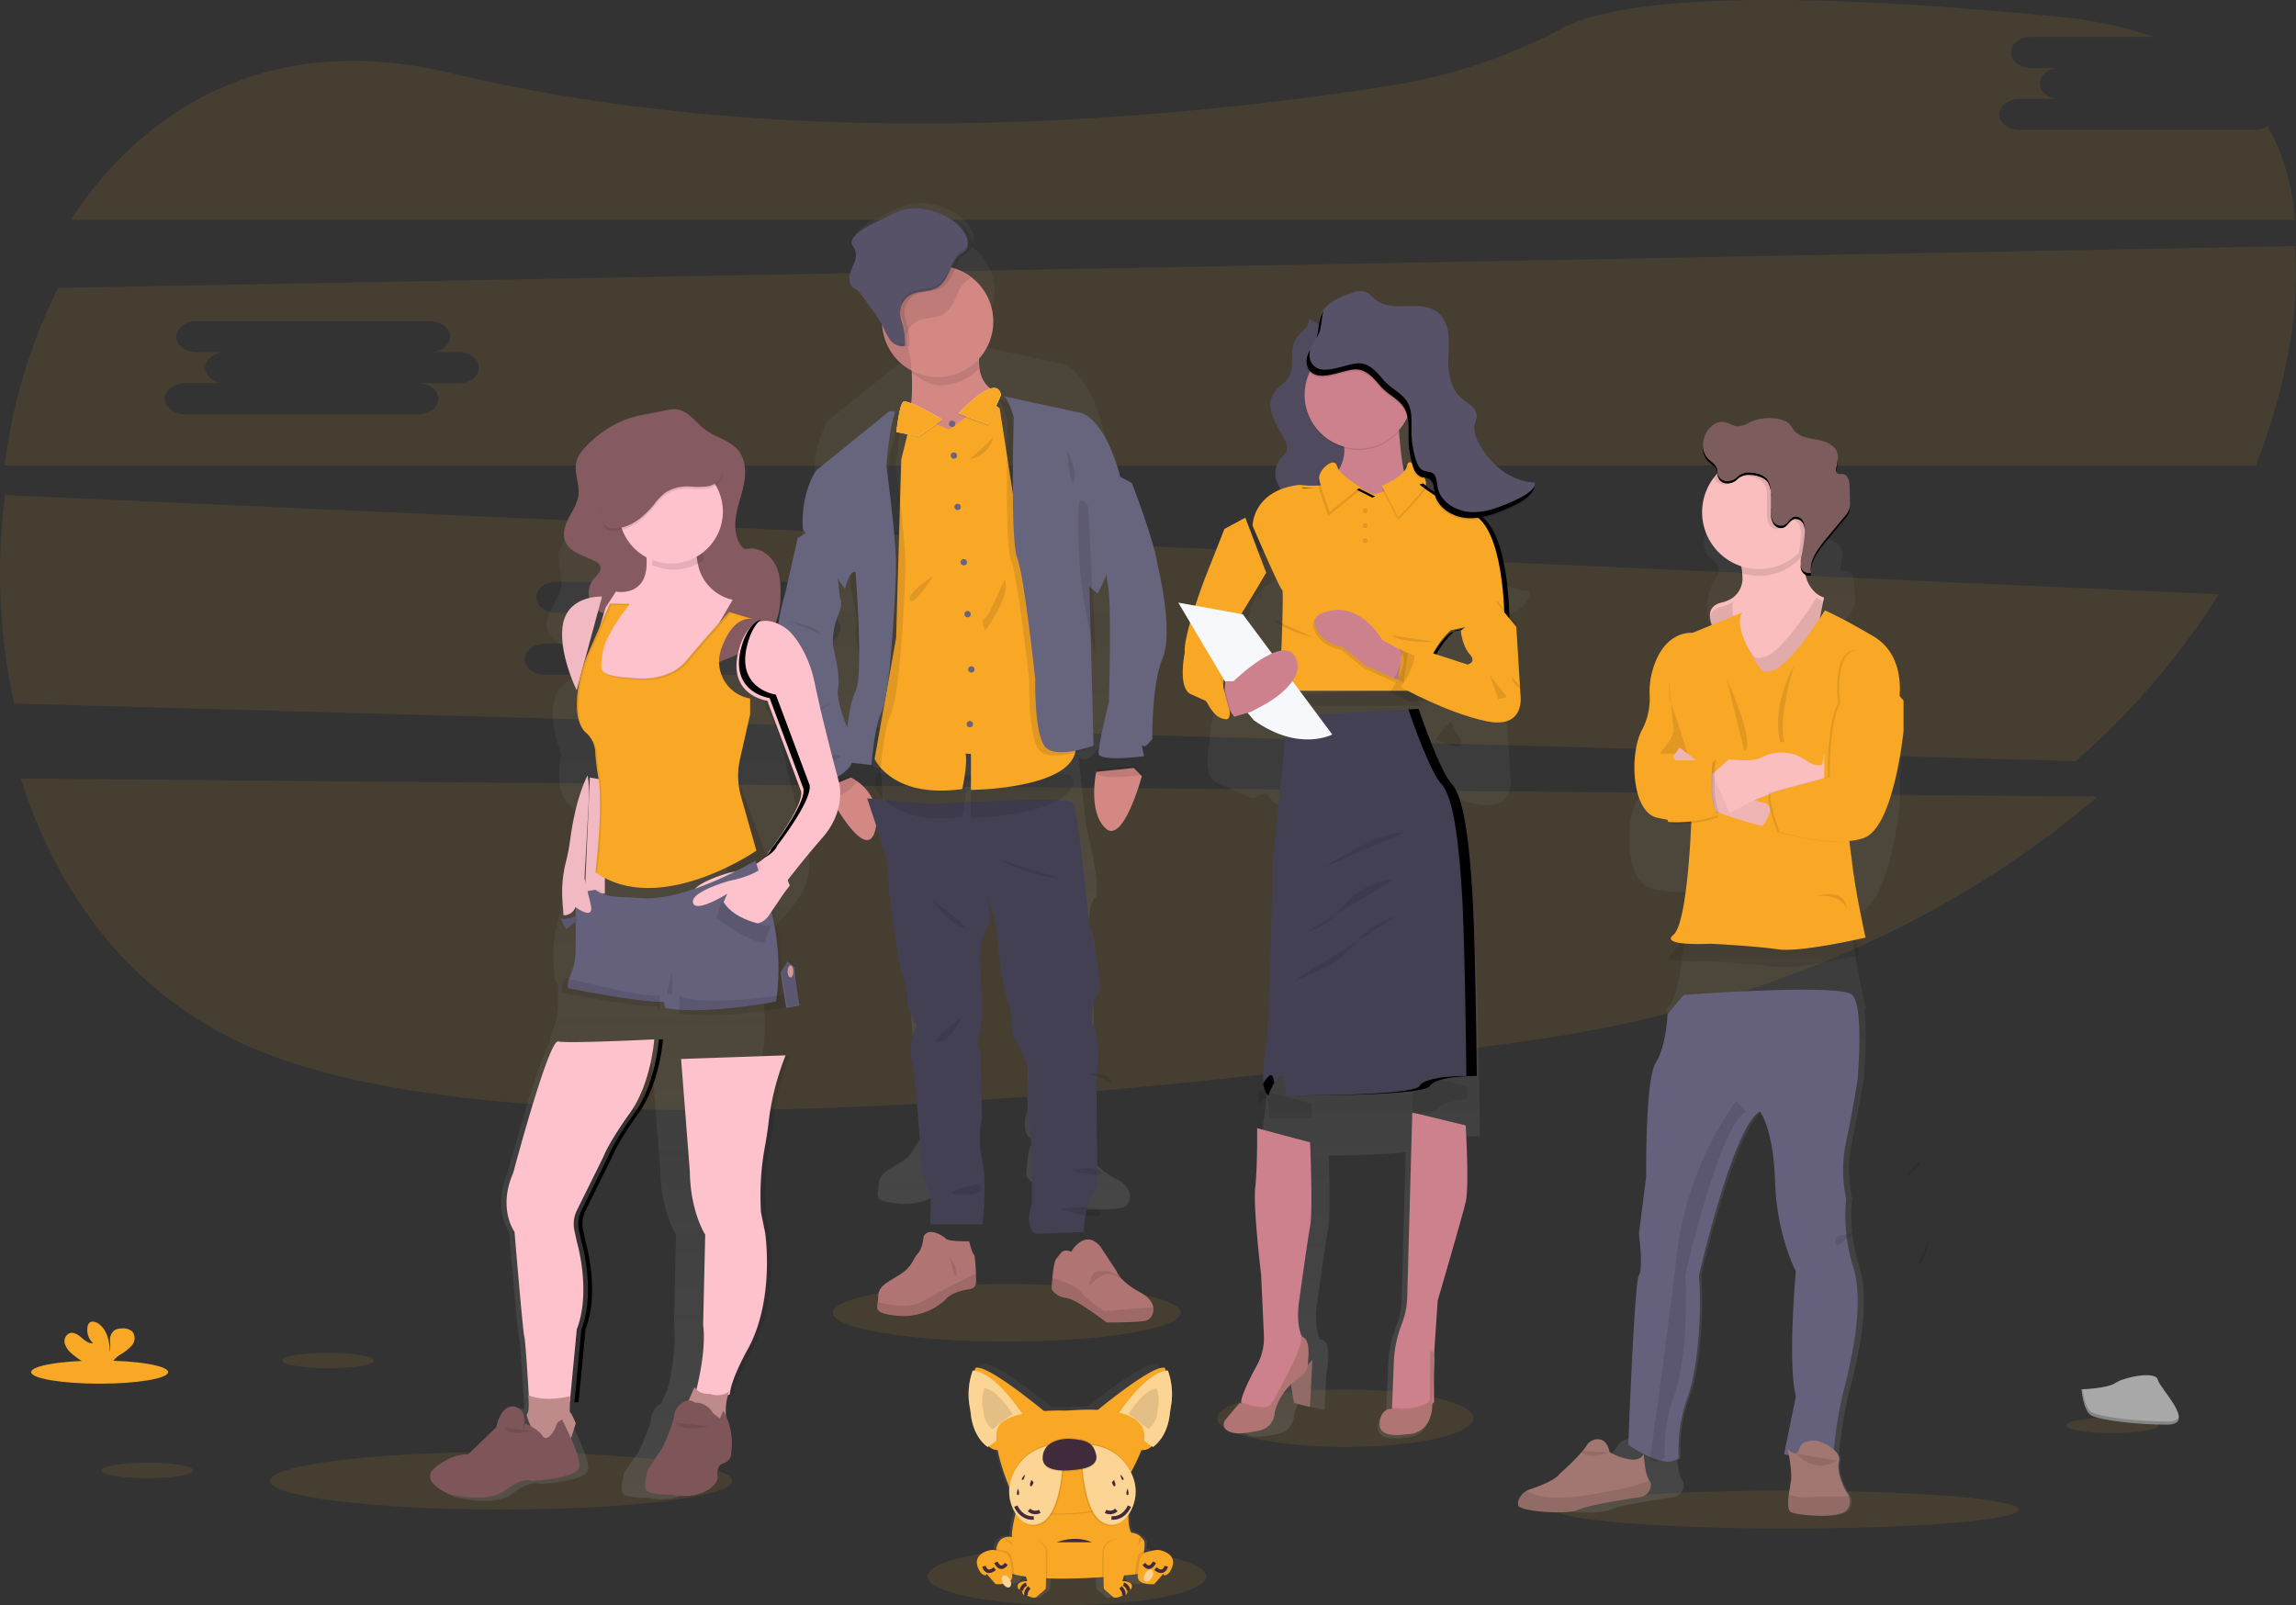<svg xmlns="http://www.w3.org/2000/svg" xmlns:xlink="http://www.w3.org/1999/xlink" width="645.72" height="451.53" viewBox="0 0 645.72 451.53"><rect x="0" y="0" width="645.72" height="451.53" fill="#333333" stroke="none"/><defs><linearGradient id="a" x1=".5" y1="1" x2=".5" gradientUnits="objectBoundingBox"><stop offset="0" stop-color="gray" stop-opacity=".251"/><stop offset=".54" stop-color="gray" stop-opacity=".122"/><stop offset="1" stop-color="gray" stop-opacity=".102"/></linearGradient><linearGradient id="b" x1=".5" x2=".5" y2="0" xlink:href="#a"/><linearGradient id="c" x1=".5" x2=".5" y2="0" xlink:href="#a"/><linearGradient id="d" x1="1.096" x2="1.096" y2="0" xlink:href="#a"/><linearGradient id="e" x1=".5" x2=".5" y2="0" xlink:href="#a"/><style>.a,.g{fill:#f9a826}.a,.f{opacity:.1}.c{fill:#d38884}.d{fill:#444053}.e{fill:#b07473}.h{fill:#67647e}.i{fill:#585268}.j{fill:#e1e7ef}.l{fill:#a27772}.m{fill:#cc818c}.q{fill:#65617d}.r{fill:#fbbebe}.s{opacity:.05}.v{fill:#fdc2cc}.w{fill:#d39999}.x{fill:#7e5659}.y{fill:#865a61}.ab{fill:#fff;opacity:.5}.ac{fill:#3f2b3b}.ad{fill:none;stroke:#3f2b3b;stroke-miterlimit:10}</style></defs><g transform="translate(.013 -.004)"><path class="a" d="M5.876 219c10.42 33.605 32.481 62.655 67.347 76.734 72.487 29.265 235.865 14.17 357.818-3.152 63.1-8.963 118.52-33.677 158.8-68.5zm628.1-182.44h-66c-3.14 0-5.71-1.964-5.71-4.364s2.564-4.364 5.71-4.364h11.419c-3.14 0-5.71-1.964-5.71-4.364s2.564-4.359 5.71-4.359h-8.148c-3.14 0-5.71-1.964-5.71-4.364s2.564-4.364 5.71-4.364h34.446a113.04 113.04 0 00-26.869-5.662C484.896-4.512 451.357 1.591 439.51 7.871a154.444 154.444 0 01-48.268 16.189c-57.952 9.145-166.332 20.149-264.566-3.526C77.854 8.773 41.57 28.678 19.816 61.881h625.623c-.816-9.658-3.26-18.578-7.748-26.381a6.755 6.755 0 01-3.715 1.06zM1.405 139.271a170.833 170.833 0 002.565 58.631l579.743 16.211a212.959 212.959 0 0040.278-46.947zm229.28 41.826H219.26c3.136 0 5.712 1.964 5.712 4.364s-2.571 4.359-5.712 4.359h-66c-3.136 0-5.712-1.959-5.712-4.359s2.571-4.364 5.712-4.364h11.425c-3.136 0-5.712-1.964-5.712-4.364s2.571-4.364 5.712-4.364h-8.163c-3.136 0-5.712-1.959-5.712-4.359s2.571-4.364 5.712-4.364h66.03c3.142 0 5.712 1.964 5.712 4.364s-2.565 4.359-5.712 4.359h8.135c3.142 0 5.712 1.964 5.712 4.364s-2.559 4.364-5.714 4.364zM645.417 69.231l-629.1 11.77a156.322 156.322 0 00-15.069 49.975h633.143a166.828 166.828 0 009.141-31.852 116.745 116.745 0 001.885-29.893zM128.98 107.799h-11.355c3.117 0 5.678 1.964 5.678 4.364s-2.555 4.364-5.678 4.364H52.001c-3.117 0-5.678-1.964-5.678-4.364s2.555-4.364 5.678-4.364h11.356c-3.117 0-5.678-1.959-5.678-4.359s2.555-4.364 5.678-4.364h-8.114c-3.117 0-5.678-1.964-5.678-4.364s2.555-4.364 5.678-4.364h65.625c3.123 0 5.678 1.964 5.678 4.364s-2.549 4.364-5.678 4.364h8.108c3.117 0 5.678 1.964 5.678 4.364s-2.556 4.359-5.674 4.359z"/><ellipse class="a" cx="36.039" cy="8.091" rx="36.039" ry="8.091" transform="translate(342.303 390.857)"/><ellipse class="a" cx="65.017" cy="5.337" rx="65.017" ry="5.337" transform="translate(437.679 419.308)"/><ellipse class="a" cx="65.017" cy="8.091" rx="65.017" ry="8.091" transform="translate(75.923 408.462)"/><ellipse class="a" cx="48.921" cy="8.091" rx="48.921" ry="8.091" transform="translate(234.2 361.199)"/><ellipse class="a" cx="39.162" cy="8.091" rx="39.162" ry="8.091" transform="translate(260.869 435.351)"/><path d="M505.959 226.1c-1.035-6.965-7.363-23.22-7.363-23.22q-.165-.719-.374-1.437c-4.489-15.425-10.7-16.767-10.7-16.767l-22.257-4.79a1.724 1.724 0 01.479.446 3.09 3.09 0 00-.35.053 8.719 8.719 0 01-1.95-4.216 11.92 11.92 0 01-.11-.714 15.655 15.655 0 00-1.274-23.536 23.306 23.306 0 00-.714-.527 3.548 3.548 0 00.3-4.22c-1.753-3.641-5.567-5.945-9.485-7.071a16.08 16.08 0 00-9.207-.2 33.261 33.261 0 00-4.819 2.237c-2.956 1.475-6.228 2.644-8.436 5.073a2.476 2.476 0 00-.843 2.036 5.5 5.5 0 00.838 1.48 4.467 4.467 0 01.043 3.708 35.928 35.928 0 00-1.38 3.565 3.726 3.726 0 00.743 3.579 15.762 15.762 0 001.389.958 7.286 7.286 0 011.327 1.49q1.322 1.772 2.635 3.559a36.664 36.664 0 013.3 5.016 24.445 24.445 0 002.041 3.832 5.681 5.681 0 00.877.92l-.259-.1a3.991 3.991 0 002.927 1.193h.134a.8.8 0 00.537-.22v.479c.053 1.71.043 3.531-.077 5.241l-.206-.105a1.8 1.8 0 00-1.916.2l-20.489 16.44s-4.455 6.094-3.832 16.614l-3.593 15.775s-4.489 13.385-1.035 22.942 5.456 15.023 5.456 15.023 1.38 10.86 3.454 11.746 2.97 1.365 2.97 1.365l.412 2.6s.139.254.383.68c1.509 2.625 7.1 11.89 10.348 10.9a41.532 41.532 0 01.527 7.612l3.214 21.581s2.242 5.868 2.1 8.944 2.616 7.459 2.616 7.459a14.252 14.252 0 00-1.38 10.036c1.313 5.749 2.97 32.231 2.97 32.231l2.4 6.419-.067 7.526a7.185 7.185 0 01-1.485 3.353c-1.552 1.686-1.437 3.636-5.179 5.94s-6.113 3.176-6.113 6.228a8.006 8.006 0 01-.115 1.27c-.345 2.242-1.016 3.459 5.864 4.11a18.137 18.137 0 0013.471-4.5s1.188-2.156 6.783-3.028c0 0 1.916-.1 2.017-1.792.038-.584.029-1.7 0-2.932-.091-2.343-.316-5.078-.613-5.212-.374-.168-1.025-2.525-1.25-3.377h1.557s1.437-10.86 0-17.893a29.027 29.027 0 01-.139-12.019l-.278-18.573s-1.916-2.05-.412-5.672 0-21.509 0-21.509.556-6.419 2.141-7.924.077-9.4 0-9.816l2.826 9.48s1.241 18.846 3.871 22.257l.757 8.537s5.385 7.856 4.35 12.086 1.107 19.531 1.107 19.531v15.641s-2.419 6.28.958 8.537l1.437-.057c-.479.445-.848 1.116-1.408 1.7-.647.666-1.016 3.2-1.222 5.38a68.348 68.348 0 00-.23 3.43 5.648 5.648 0 004.144 2.458c2.707.158 11.627 6.941 11.627 6.941s8.81 0 11.09-.479l.134-.034a2.994 2.994 0 001.72-1.4 3.593 3.593 0 00.412-2.582c-.283-1.346-1.351-2.822-3.717-4.077-5.888-3.1-6.764-6.012-6.764-6.012l-3.866-5.8h.551a24.816 24.816 0 013.866-13.045l-.273-30.386s1.725-10.448-1.241-16.12c0 0-.244-6.007 1.739-7.852s-2.64-20.484-2.64-20.484-.958-10.007-2.084-19.138c4.661 4.422 9.495-11.5 10.309-14.328h.12l-.053-.206c.034-.134.053-.2.053-.2s-1.035-3.679-.278-2.932 2.625-2.05 2.625-2.05-.278-15.229 2.97-22.9-1.443-26.385-1.443-26.385zm-13.893 9.691l.024-.043c.479 9.3-.091 29.141-.091 29.141s-.642 2.544-1.327 5.538l-.479-18.851-.479-17.758zm-59.455-6.41s2.347 29.361 0 33.6a22.183 22.183 0 00-1.691 5.8c-.776-2.036-2.419-6.817-1.83-9.351.762-3.277-1.519-11.885-1.519-12.086a20.423 20.423 0 011.437-8.3c1.643-3.507.565-5.025.565-5.025s1.38-5.752 3.038-4.64z" transform="translate(-188.369 -82.222)" fill="url(#a)"/><path class="c" d="M246.199 233.287c-2.046 8.992-10.18-4.6-12.034-7.866-.24-.426-.374-.675-.374-.675l.881-4.134 4.661-1.916a13.021 13.021 0 012.089 1.361 12.593 12.593 0 014.777 13.23zm74.913-14.951a.628.628 0 01-.053.2 1.021 1.021 0 01-.062.216c-.8 2.807-5.543 18.611-10.122 14.223-5.011-4.791-2.577-15.866-2.577-15.866h.034l10.539-1.078 2.089 2.146z"/><path class="d" d="M308.33 303.435l.268 30.18a24.753 24.753 0 00-3.794 12.934l-13.624.537c-3.325-2.237-.958-8.47-.958-8.47v-15.54s-2.1-15.181-1.087-19.387-4.268-11.976-4.268-11.976l-.747-8.474c-2.577-3.387-3.8-22.094-3.8-22.094l-2.764-9.447c.077.407 1.514 8.292 0 9.744s-2.1 7.861-2.1 7.861 1.49 17.763 0 21.351.4 5.629.4 5.629l.273 18.439a28.835 28.835 0 00.134 11.928c1.423 6.98 0 17.763 0 17.763h-14.617l.067-7.526-2.367-6.371s-1.629-26.3-2.917-32a14.3 14.3 0 011.351-9.964s-2.707-4.335-2.572-7.387-2.089-8.872-2.089-8.872l-3.152-21.418a41.611 41.611 0 00-1.562-12.2c-1.83-6.1-4.541-14.1-4.541-14.1l3.061.273 15.445 1.375s37.553-2.525 39.234-.426a7.048 7.048 0 01.709 2.189c1.686 7.574 3.914 31.3 3.914 31.3s4.541 18.506 2.592 20.336-1.71 7.789-1.71 7.789c2.922 5.629 1.221 16.024 1.221 16.024z"/><path class="e" d="M274.463 360.917c-.105 1.681-1.978 1.782-1.978 1.782-5.49.862-6.659 3-6.659 3a17.633 17.633 0 01-13.217 4.474c-6.755-.651-6.1-1.854-5.749-4.082a8.432 8.432 0 00.11-1.255c0-3.052 2.338-3.919 6-6.228s3.559-4.22 5.083-5.9 1.681-4.929 1.681-4.929c1.725-3 6.1.479 6.1.479.206 1.063 6.707.915 6.707.915s.862 3.459 1.308 3.66c.292.134.513 2.846.6 5.174.043 1.223.052 2.33.014 2.91z"/><path class="f" d="M274.463 361.133c-.105 1.682-1.978 1.782-1.978 1.782-5.49.862-6.659 3-6.659 3a17.633 17.633 0 01-13.217 4.474c-6.755-.651-6.1-1.854-5.749-4.082 3.018.747 8.786 1.792 12.154-.038 4.68-2.539 8.038-4.311 8.038-4.311l7.4-3.722c.04 1.211.049 2.319.011 2.897z"/><path class="e" d="M323.903 370.138a2.922 2.922 0 01-1.686 1.394l-.129.034c-2.237.479-10.884.479-10.884.479s-8.743-6.759-11.387-6.913a5.561 5.561 0 01-4.067-2.443s.053-1.571.22-3.4c.206-2.165.565-4.68 1.2-5.341 1.169-1.222 1.437-2.874 4.067-1.83 0 0 3.756-6.621 8.182-1.5l4.58 6.946s.862 2.874 6.664 5.993c2.319 1.246 3.353 2.711 3.646 4.048a3.569 3.569 0 01-.406 2.533z"/><path class="f" d="M323.903 370.334c-.517.436-1.087.905-1.686 1.394l-.129.034c-2.237.479-10.884.479-10.884.479s-8.743-6.759-11.387-6.913a5.561 5.561 0 01-4.067-2.443s.053-1.571.22-3.4c2.692.8 6.769 2.228 7.861 3.761 1.677 2.333 6.769 5.591 6.769 5.591s9.495-.915 13.71-1.04a3.569 3.569 0 01-.407 2.537z"/><path class="c" d="M280.034 110.121l-12.5 13.217s-15.152-1.116-12.508-5.591c1.346-2.28 1.557-7.052 1.437-11.2-.11-4-.522-7.406-.522-7.406s21.251-10.577 19.641-.714a16.233 16.233 0 00-.057 5.629c.902 4.982 4.509 6.065 4.509 6.065z"/><path class="f" d="M275.353 98.101a16.235 16.235 0 00-.057 5.629 15.6 15.6 0 01-11.124 4.642c-2.874 0-5.983-2.362-8.307-3.727-.11-4-.134-5.83-.134-5.83s21.251-10.578 19.622-.714z"/><path class="c" d="M279.34 90.433a15.66 15.66 0 11-5.892-12.235 15.66 15.66 0 015.892 12.235z"/><path class="f" d="M301.992 220.564c-3.9 9.279-28.983 9.471-28.983 9.471v-10.117l-1.519-.1c.656 2.9-.92 9.964-.92 9.964-19.823 2.8-24.657-8.5-24.657-8.5l.69-3.866 15.445 1.375s37.553-2.525 39.234-.426a7.047 7.047 0 01.71 2.199z"/><path class="g" d="M273.052 222.21v-10.118l-1.519-.1c.656 2.874-.92 9.964-.92 9.964-14.918 2.1-21.347-3.77-23.612-6.807a9.272 9.272 0 01-1.044-1.686l6.055-34.061 1.437-50.128 2.17-8.8.5-4.22v-.048h.053l1.543.661 9.231 3.991 10.486-7.919.153-.11.522-.4.867.695 2.16 1.736 6.913 44.643s11.976 34.372 14.218 48.245c.091.556.163 1.073.22 1.557 1.48 12.67-29.433 12.905-29.433 12.905z"/><circle class="h" cx=".891" cy=".891" r=".891" transform="translate(266.872 118.341)"/><circle class="h" cx=".891" cy=".891" r=".891" transform="translate(267.36 127.263)"/><circle class="h" cx=".891" cy=".891" r=".891" transform="translate(268.416 141.706)"/><circle class="h" cx=".891" cy=".891" r=".891" transform="translate(270.16 157.264)"/><circle class="h" cx=".891" cy=".891" r=".891" transform="translate(271.216 171.87)"/><circle class="h" cx=".891" cy=".891" r=".891" transform="translate(272.272 187.428)"/><circle class="h" cx=".891" cy=".891" r=".891" transform="translate(271.852 202.817)"/><path class="f" d="M253.21 184.387s-1 13.045-2.826 16.839-2.644 14.439-2.644 14.439l-4.249-.479a9.271 9.271 0 01-1.044-1.686l6.055-34.061 1.437-50.128 2.175-8.8.5-4.22.057-.024a1.715 1.715 0 011.514.024l.2.105q-.091.259-.172.532c-1.658 5.188-2.276 14.75-2.276 14.75s2.4 17.49 2.644 25.624-1.371 27.085-1.371 27.085zm-12.144 35.146a2.451 2.451 0 01-.163.316c-1.648 2.783-5.825 4.551-7.095 5.035-.24-.426-.374-.675-.374-.675l.881-4.134 4.661-1.916a13.02 13.02 0 012.09 1.374z"/><path class="h" d="M228.179 149.055l-3.866 2.3-3.521 15.66s-4.407 13.284-1.02 22.774 5.356 14.922 5.356 14.922 1.356 10.779 3.392 11.66 2.913 1.356 2.913 1.356l.407 2.577s5.519-1.873 7.468-5.174-1.437-11.5-1.437-11.5-2.913-6.985-2.165-10.237-1.495-11.794-1.495-11.976a20.3 20.3 0 011.437-8.24c1.638-3.492.546-4.982.546-4.982l-1.02-9.964z"/><path class="f" d="M305.865 210.66s-10.237 3.861-13.49.479-2.917-19.253-2.917-19.253-3.114-29.284-5.083-34.094-.958-39.522-.958-39.522-1.322-4.489-2.477-5.662a1.256 1.256 0 00-.244-.2l.4.086 1.389.3 2.156 1.729 6.913 44.643s11.976 34.372 14.218 48.245zm15.305 7.384h-.115c-1.289.168-12.661 1.543-12.709-.824a6.943 6.943 0 01.043-.819l10.539-1.078 2.089 2.146c.038.139.067.259.1.354z"/><path class="h" d="M310.849 131.961l7.473 3.9s6.228 16.125 7.224 23.038c0 0 4.613 18.52 1.437 26.137s-2.913 22.736-2.913 22.736-1.83 2.779-2.577 2.036.273 2.913.273 2.913-12.776 1.7-12.829-.814 2.932-14.506 2.932-14.506.814-28.537-.34-33.011-.68-32.429-.68-32.429z"/><path class="f" d="M282.433 163.009s-4.206 10.3-5.562 10.98.273 3.387.273 3.387 7.66-10.707 5.289-14.367zm-3.066-39.969c.048-.2-5.016 4.968-6.371 5.749s4.948-.048 6.371-5.749zm-16.762 38.815s-7.727 5-6.707 6.975 6.707-6.975 6.707-6.975zm18.767 79.984a41.363 41.363 0 0016.81 5.27zm-19.394 11.307s6.1 7.665 8.882 7.861-8.882-7.861-8.882-7.861zm8.612 32.941c-.273.134-3.459 6.913-6.707 7.119s6.707-7.119 6.707-7.119zm34.94 16.027s6.046-1.356 7.392 2.98c0-.015-.407-1.371-7.392-2.98zm-4.683 27.077s7.325-1.495 8.882.541-8.882-.541-8.882-.541zm-26.024 3.941c0 .067-7.454 1.495-7.186 2.443s7.952.814 8.225-.68a1.437 1.437 0 00-1.039-1.763zm23.347 6.966s12.249-1.495 11.5 1.083-11.5-1.083-11.5-1.083zm-76.388-165.422c.067.2 8.067 1.289 9.15 3.866 0 0-7.861-3.665-9.1-3.665m11.957 22.886s-6.644 2.1-6.17 5.27-.674-1.466 6.17-5.27zm-2.584 17.277s2.419-3.32 4.723-2.711-4.723 2.711-4.723 2.711zm41.786-136.873a3.767 3.767 0 01-.776.58c-1.916 1.116-2.443 2.836-3.353 4.819-.848 1.816-1.782 3.737-3.492 4.767-2.208 1.332-5.116.843-7.411 2A5.749 5.749 0 00254.893 96a16.351 16.351 0 00.652 2.6 18.515 18.515 0 01.7 5.638.967.967 0 010 .168 15.655 15.655 0 1116.767-26.238z"/><path class="i" d="M271.669 66.423c-1.72-3.612-5.461-5.9-9.308-7.018a15.633 15.633 0 00-9.04-.192 33.16 33.16 0 00-4.728 2.218c-2.9 1.466-6.094 2.625-8.278 5.035a2.523 2.523 0 00-.829 2.022 5.647 5.647 0 00.819 1.466 4.448 4.448 0 01.043 3.684 33.8 33.8 0 00-1.351 3.54 3.725 3.725 0 00.728 3.55 13.273 13.273 0 001.37.958 7.21 7.21 0 011.3 1.475l2.587 3.535a35.855 35.855 0 013.238 4.977 23.721 23.721 0 002 3.8 4.335 4.335 0 003.631 1.94.7.7 0 00.575-.273.757.757 0 00.072-.359 18.386 18.386 0 00-.685-5.619 16.217 16.217 0 01-.651-2.6 5.773 5.773 0 013.066-5.667c2.3-1.159 5.207-.671 7.411-2 1.715-1.035 2.649-2.956 3.492-4.791.925-1.983 1.437-3.7 3.353-4.819s2.139-2.96 1.185-4.862z"/><path class="f" d="M267.163 353.817s2.4 3.052 1.773 4.791-1.773-4.791-1.773-4.791zm39.078 7.903s.532-4.091 2.663-4.129 2.237-.22 3.866.407 3.157 1.6 2.668 1.744-2.8-2.338-5.179-1.068a17.108 17.108 0 00-4.018 3.046zM258.35 123.116l6.707-4.7s-9.811-5.8-10.98-4.982-1.974 8.144-1.974 8.144z"/><path class="j" d="M258.316 122.778l6.707-4.791s-9.811-5.8-10.98-4.982-1.974 8.546-1.974 8.546z"/><path class="g" d="M258.316 122.778l6.707-4.791s-9.811-5.8-10.98-4.982-1.974 8.546-1.974 8.546z"/><path class="h" d="M251.729 115.937l-.2-.1a1.739 1.739 0 00-1.883.2l-20.12 16.321s-4.374 6.05-3.765 16.489l11.866 16.81s1.356-5.691 2.98-4.608c0 0 2.3 29.15 0 33.352s-3.324 19.922-3.324 19.922l7.794.881s.814-10.645 2.644-14.439 2.826-16.839 2.826-16.839 1.648-18.951 1.375-27.086-2.639-25.617-2.639-25.617.664-10.256 2.446-15.286z"/><path class="f" d="M277.915 119.818l-8.359-3.095s10.645-11.66 11.976-5.193z"/><path class="j" d="M277.915 119.37l-8.36-3.093s10.645-11.66 11.976-5.193z"/><path class="g" d="M277.915 119.37l-8.36-3.093s10.645-11.66 11.976-5.193z"/><path class="f" d="M278.222 109.237a.479.479 0 01.345.077z"/><path class="h" d="M282.024 111.41l22.18 4.791s6.1 1.356 10.51 16.676-6.036 34.089-6.036 34.089l-2.3-1.959 1.154 44.739s-10.237 3.861-13.49.479-2.913-19.267-2.913-19.267-3.119-29.28-5.088-34.094-.958-39.517-.958-39.517-1.813-6.205-3.059-5.937z"/><path class="f" d="M303.557 141.009c-.311.287-.675 13.825.68 24.13a131.492 131.492 0 003.833 18.573l-2.012-41.28s-1.553-2.305-2.501-1.423zm-3.397-13.951c.541.34 2.917 5.964 1.83 8.268s-1.83-8.268-1.83-8.268zm-27.224-60.635a12.244 12.244 0 00-4.877-5.107 11.6 11.6 0 013.655 4.311c.958 1.916.675 3.832-1.188 4.882s-2.443 2.836-3.353 4.819c-.848 1.816-1.782 3.737-3.5 4.79-2.2 1.332-5.112.838-7.411 2a5.787 5.787 0 00-3.066 5.672 16.289 16.289 0 00.656 2.592 18.53 18.53 0 01.7 5.638.756.756 0 01-.077.359.685.685 0 01-.57.273 3.3 3.3 0 01-1.672-.311 3.89 3.89 0 002.874 1.126.565.565 0 00.642-.632 18.383 18.383 0 00-.695-5.638 15.74 15.74 0 01-.656-2.6 5.772 5.772 0 013.066-5.667c2.3-1.159 5.207-.671 7.411-2 1.715-1.035 2.649-2.956 3.492-4.79.925-1.983 1.437-3.7 3.353-4.819s2.174-2.996 1.216-4.898z"/><path d="M699.321 225.372c-6.6-.129-12.427-4.791-15.727-10.486A10.539 10.539 0 01682 210.4a5.183 5.183 0 01.182-1.073 11.13 11.13 0 00.479-1.643 2.866 2.866 0 000-.671v-.038a3.963 3.963 0 00-1.437-3.224c-.881-.829-1.988-1.437-2.908-2.261-2.836-2.491-3.7-6.486-3.751-10.29v-.2c.034-1.629.163-3.262.148-4.891a20.578 20.578 0 00-.12-2.769 9.149 9.149 0 00-2.961-6.122c-4.723-3.832-12.666.158-17.557-3.464-1.188-.886-2.151-2.194-3.593-2.539a6.052 6.052 0 00-3.281.446c-3.6 1.188-7.622 2.75-9.03 6.228-.8 2-.58 4.278-1.317 6.3a31.449 31.449 0 01-2.06 3.8 5.955 5.955 0 00-.766 3.176 3.584 3.584 0 00.235 1.691 4.31 4.31 0 001.174 1.681 5.582 5.582 0 01-.7 1.121c-.92 1.126-2.333 1.916-3.291 3.037-1.773 2.055-1.705 4.848-.834 7.262s2.448 4.613 3.535 6.965a3.739 3.739 0 01.359 3.176 9.107 9.107 0 01-1.591 1.849 5.812 5.812 0 00-1.437 3.21c-10.783 2.462-10.793 11.128-10.793 11.128l-5.825 14.649s-.934 2.467-2.031 5.725l-6.894-1.236 4.791 8.019c-.905 3.267-1.547 6.295-1.337 7.818 0 0-2.141 10.06 1.667 11.818l8.4 3.78a4.977 4.977 0 001.164.522l.34.153a.9.9 0 00.786 0h.115a1.131 1.131 0 00.479-.072.958.958 0 00.422-.455.143.143 0 010-.048l2.515-.728 2.132 2.525c.958.675 1.916 1.26 2.822 1.787l-3.3 32.777s-.532 43.594-2.141 53.529a27.827 27.827 0 00-.374 7.895l-.062.105c.4 2.8 1.437 3.353 1.437 3.353v-.038a.314.314 0 00.062.038 28.232 28.232 0 011.725-3.7v.719c-.034 3.7-.148 8.877-.532 12.245-.651 5.749 1.667 24.7 1.667 24.7l.8 17.246a15.943 15.943 0 01-1.964 8.4c-1.916 3.444-4.364 8.292-4.541 10.443a2.145 2.145 0 000 .35l-4.11 4.944s-1.6 2.482 2.022 3.483c1.95.541 5.313 0 8.015-.637a5.356 5.356 0 004.153-5.212 18.442 18.442 0 013.392-6.51l.675 3.971 4.522 1.121.58-10.884a4.791 4.791 0 00.311-1.916c.891-7.741-2.1-7.047-2.1-7.047a.417.417 0 01.144.268l-.144-.263c-1.835-3.622-.958-9.581-.958-9.581s2.4-17.246 3.214-21.8c.589-3.219.345-13.758.148-19.641a7.02 7.02 0 00-.024-.714c7.013-.091 15.608-.326 21.639-.91v.709l-1.111 40.743a22.367 22.367 0 01-1.562 7.579.413.413 0 01-.053.139 33.054 33.054 0 00-2.208 10.678l-.517 12.934v.359c-.9.345-2.323 1.346-2.362 4.249-.062 4.254 7.435 2.836 7.435 2.836 7.492 0 7.555-7.8 7.555-7.8s.235-7.152.594-11.938-1.131-3.732-1.131-3.732l-.115 13.615v-11.83l.115-1.729v-.417l.944-14.041s6.9-23.4 7.971-27.886c.762-3.19.446-12.8.2-18.113a4.223 4.223 0 00-.038-.7 55.81 55.81 0 014.791-.211h.35s-.354-37.577-1.25-51.738-2.319-27.119-5.888-31.019c-2.156-2.357-5.159-9.634-7.186-15.023a75.152 75.152 0 0013.207 4.311c11.3 2.367 9.754-7.444 9.754-7.444l-1.145-18.554h.077a94.579 94.579 0 00-1.245-14.506 42.676 42.676 0 00-2.913-10.539 87.395 87.395 0 003.626-1.519c3.071-1.356 6.529-3.277 6.97-6.587h-.149a4.269 4.269 0 00.115-.728zM629.27 252.2c.024 1.916-.048 5.241-.163 8.915l-3.588-4.791 3.6-5.835zm48.077 9.728zm1.495 7.248l-5.979-1.916a26.824 26.824 0 013.693-4.57l.517-.479-.187.038.287-.263.172-.038-.273.263.326-.067a10.2 10.2 0 002.036 4.1c2.146 2.343-.589 2.937-.589 2.937z" transform="translate(-269.193 -59.104)" fill="url(#b)"/><path class="l" d="M369.08 382.526l-.7 13.26-4.46-1.116-.939-5.514z"/><path class="f" d="M369.08 382.526l-.7 13.26-4.46-1.116-.939-5.514z"/><path class="m" d="M391.421 397.545l6.8 1.408 5.044-4.455v-12.556l.115-1.715v-.417l.939-13.955s6.807-23.229 7.866-27.689c.747-3.162.436-12.7.187-17.979-.1-2.161-.187-3.607-.187-3.607l-15.018-3.636-.316 11.545-1.1 40.451a22.417 22.417 0 01-1.538 7.526l-.053.139a32.92 32.92 0 00-2.18 10.6l-.508 12.862v.354z"/><path class="f" d="M403.134 379.82v.354-.364zm-12.825 17.725l6.8 1.408 5.044-4.455v-1.068a1.437 1.437 0 01-.723 1.15l-.072.043a13.556 13.556 0 01-7.636 1.509l-2.654-.225a2.489 2.489 0 00-.7.172v.354z"/><path class="e" d="M401.344 394.972l.072-.038a1.437 1.437 0 00.733-1.245l.11-13.514s1.466-1.049 1.111 3.7-.584 11.852-.584 11.852-.057 7.741-7.449 7.741c0 0-7.392 1.408-7.334-2.817s3.052-4.4 3.052-4.4l2.654.23a13.524 13.524 0 007.635-1.509z"/><path class="m" d="M349.022 394.671c.172 3.052 9.15 1.289 9.15 1.289l6.041-11.727s5.045-3.876 2.52-7.277a5.422 5.422 0 01-.369-.58l-.024-.029a3.884 3.884 0 01-.149-.273c-1.811-3.593-.92-9.485-.92-9.485s2.343-17.131 3.167-21.648c.58-3.19.34-13.658.148-19.512a381.174 381.174 0 00-.148-4.067l-14.9-3.991v4.446c-.034 3.674-.148 8.815-.527 12.158-.642 5.686 1.643 24.518 1.643 24.518l.79 17.136a15.872 15.872 0 01-1.916 8.34c-1.868 3.42-4.312 8.24-4.479 10.372a2.08 2.08 0 00-.027.33z"/><path class="f" d="M348.877 394.67c.172 3.052 9.15 1.289 9.15 1.289l6.041-11.727s5.044-3.876 2.52-7.277a5.436 5.436 0 01-.369-.58c-.081 1.777-2.031 6.228-2.031 6.228s-4.987 9.979-6.573 12.264-8.474-.426-8.733-.522a2.089 2.089 0 00-.005.325z"/><path class="e" d="M365.77 376.059s2.951-.685 2.069 7a4.948 4.948 0 01-2.333 4.393 16.776 16.776 0 00-7.018 9.734 5.308 5.308 0 01-4.1 5.174c-2.664.623-5.983 1.169-7.9.632-3.578-1-1.993-3.459-1.993-3.459l4.105-4.872s7.157 2.817 8.738.527 6.573-12.259 6.573-12.259 2.736-6.223 1.859-6.87z"/><path class="f" d="M397.521 301.913l-.316 11.545c4-.388 6.865-.929 7.353-1.691 1.059-1.638 4.9-2.328 8.168-2.611-.1-2.161-.187-3.607-.187-3.607zm-43.63 9.054a5.479 5.479 0 011.643-1.983c1.581-.877 1.408 5.634 1.408 5.634s5.27.048 12-.038a366.86 366.86 0 00-.149-4.072l-14.9-3.986s.027 1.848-.002 4.445z"/><path class="d" d="M356.772 308.163s1.763-4.79 3.353-5.643 1.408 5.629 1.408 5.629 38.717.354 40.652-2.64 13.2-2.817 13.2-2.817-.35-37.309-1.231-51.383-2.285-26.927-5.806-30.8c-2.276-2.505-5.514-10.611-7.516-16.015a214.633 214.633 0 01-1.811-5.1l-36.954 2.108-.3 2.994-3.923 39.244s-.527 43.292-2.113 53.146 1.041 11.277 1.041 11.277z"/><path d="M399.174 305.509c1.916-2.989 13.2-2.817 13.2-2.817s-.35-37.309-1.231-51.383-2.285-26.927-5.806-30.8c-2.285-2.515-5.514-10.611-7.516-16.015a193.29 193.29 0 01-1.753-4.939l2.874-.163s.723 2.151 1.816 5.1c2 5.4 5.236 13.509 7.512 16.015 3.521 3.871 4.929 16.719 5.806 30.8s1.236 51.383 1.236 51.383-11.262-.172-13.2 2.817c-1.653 2.553-30.142 2.673-38.41 2.649 10.604-.022 33.977-.338 35.472-2.647zm-42.061-2.99c.714-.4 1.068.7 1.246 2.041a27.625 27.625 0 00-1.662 3.6s-1.02-.551-1.437-3.353a6.521 6.521 0 011.853-2.288z"/><path class="i" d="M364.673 94.999c-2.558 3.487.029 8.446-2.716 11.837-.905 1.121-2.3 1.916-3.243 3.018-1.749 2.041-1.681 4.814-.824 7.21s2.4 4.58 3.487 6.917a3.7 3.7 0 01.354 3.152 8.928 8.928 0 01-1.571 1.835 6.617 6.617 0 00-.862 7.023 22.73 22.73 0 004.546 6.276 3.1 3.1 0 004.508 1.03 17.725 17.725 0 008.067-23.133c-1.485-3.559-3.962-6.97-3.986-10.731 0-2.984 1.533-5.835 1.806-8.8.331-3.612-1.806-9.346-6.165-10.922.283 2.313-2.103 3.496-3.401 5.288z"/><path class="f" d="M364.673 94.999c-2.558 3.487.029 8.446-2.716 11.837-.905 1.121-2.3 1.916-3.243 3.018-1.749 2.041-1.681 4.814-.824 7.21s2.4 4.58 3.487 6.917a3.7 3.7 0 01.354 3.152 8.928 8.928 0 01-1.571 1.835 6.617 6.617 0 00-.862 7.023 22.73 22.73 0 004.546 6.276 3.1 3.1 0 004.508 1.03 17.725 17.725 0 008.067-23.133c-1.485-3.559-3.962-6.97-3.986-10.731 0-2.984 1.533-5.835 1.806-8.8.331-3.612-1.806-9.346-6.165-10.922.283 2.313-2.103 3.496-3.401 5.288zm30.682 139.031c-5.121.268-9.94 2.472-14.424 4.963s-8.824 5.313-13.648 7.08m24.593 1.364a21.111 21.111 0 00-13.294 6.467c-1.245 1.317-2.319 2.793-3.617 4.058a16.068 16.068 0 01-7.128 4.038m24.898-4.24a23.244 23.244 0 00-10.693 6.448c-.786.848-1.5 1.753-2.285 2.6-4.24 4.551-10.228 6.965-16.01 9.25"/><path class="m" d="M393.299 117.777a105.112 105.112 0 001.054 12.225c.479 2.874 1.15 5.461 2.113 6.606 2.817 3.353-13.725 7.833-13.725 7.833l-9.768-7.569s7.741-7.128 4.134-14.079 16.192-5.016 16.192-5.016z"/><path class="f" d="M360.508 198.611h39.067a214.633 214.633 0 01-1.811-5.1l-36.954 2.108z"/><path class="g" d="M359.882 194.324h41.768a14.493 14.493 0 011.672-11.076 24.479 24.479 0 014.374-5.672l.287-.263 14.582-3.229.786-.172s.12-26.516-9.27-30.156a54.9 54.9 0 01-15.018-8.561l-12.9 3.986-9.5-4.79c-3.052 3.281-11.148 1.993-11.148 1.993-13.255 1.523-13.255 11.5-13.255 11.5s7.742 18.065 8.331 18.065-.709 28.375-.709 28.375z"/><path class="f" d="M369.404 179.331s-8.518-1.887-11.416-5.188m63.224-4.983l-9.878 8.1a16.825 16.825 0 00.326 1.916l.287-.263 14.582-3.229zm-30.231 25.339s2.161 1.217 5.471 2.817h5.677a14.493 14.493 0 011.672-11.076l-10.007-3.238c3.405 3.167-2.813 11.497-2.813 11.497z"/><path class="g" d="M350.215 145.622l-5.864 3.167-5.749 14.549s-5.983 15.952-5.4 20.178c0 0-2.108 9.974 1.643 11.732l9.773 4.426a.91.91 0 001.174-1.255c-1.394-2.64-2.927-6.769-.479-9.04l-2.817-5.864 10.18-16.661 3.4-5.749z"/><path class="f" d="M369.302 176.359c.508 2.07 2.223 5.27 7.9 6.462l6.228 5.1 6.625 3 2.7 1.222 1.145-8.273-2.6-1.437-3.032-1.658s-6.841-12.393-17.672-7.186a2.4 2.4 0 00-1.294 2.77z"/><path class="m" d="M369.725 175.585c.508 2.074 2.218 5.27 7.895 6.462l6.228 5.1 6.63 3 2.7 1.222 1.145-8.273-2.6-1.437-3.008-1.643s-6.846-12.393-17.677-7.162a2.4 2.4 0 00-1.308 2.726z"/><circle class="f" cx="15.133" cy="15.133" r="15.133" transform="translate(366.891 96.331)"/><circle class="m" cx="15.133" cy="15.133" r="15.133" transform="translate(366.891 95.945)"/><path class="f" d="M393.162 146.282l-4.551-8.843s6.659-2.692 7.143-5.811 6.381 3.655 5.107 5.9-7.699 8.754-7.699 8.754z"/><path class="g" d="M393.162 145.506l-4.551-8.843s6.659-2.692 7.143-5.811 6.381 3.66 5.107 5.9-7.699 8.754-7.699 8.754z"/><path d="M349.516 172.805l25.145 33.807s-9.27 5.044-22.036-3.986l-5.514-6.573-15.745-26.534z" fill="#f6f8fb"/><path class="m" d="M344.621 191.673l2.29-.062s13.988-13.576 17.423-6.707-8.714 13.289-8.714 13.289l-3.693 1.993-4.814 1.437-3.08-4.134z"/><path class="f" d="M346.01 199.437a3.417 3.417 0 01.057 2.367.957.957 0 01-.417.455 1.068 1.068 0 01-.479.067 4.814 4.814 0 01-3.157-1.562 14.415 14.415 0 01-2.046-2.961 5.461 5.461 0 01-1.05-3.527c.249-1.346 1.437-2.28 2.6-3.037 2.319-1.533 2.4.254 2.9 2.228s1.06 3.976 1.592 5.97z"/><path class="g" d="M345.594 199.437a3.446 3.446 0 01.057 2.367.958.958 0 01-.417.455 1.077 1.077 0 01-.479.067 4.79 4.79 0 01-3.157-1.562 14.253 14.253 0 01-2.05-2.961 5.428 5.428 0 01-1.044-3.526c.244-1.346 1.437-2.28 2.6-3.037 2.323-1.533 2.4.254 2.908 2.228s1.046 3.975 1.582 5.969z"/><path class="f" d="M354.192 166.928l1.169-1.978-1.019 3.674zm37.876 23.825l2.7 1.222 1.145-8.273-2.6-1.437c1.792 2.059.221 5.869-1.245 8.488zm11.52-10.204s-8.709.532-12.407-1.844"/><path d="M403.066 184.032a24.519 24.519 0 014.374-5.677 11.678 11.678 0 011.289-.7l13.576-2.788.786-.172s.12-26.515-9.265-30.156a56.393 56.393 0 01-14.64-8.244l1.03-.316a54.748 54.748 0 0015.018 8.561c9.389 3.636 9.265 30.156 9.265 30.156h-1.408l-13.892 2.659s-.6.58-.781.747a26.921 26.921 0 00-4.441 5.873 14.726 14.726 0 00-1.164 11.133h-1.437a14.644 14.644 0 011.69-11.076zm-37.078-46.805c.225-.034.441-.067.675-.091a24.29 24.29 0 002.874.235 26.128 26.128 0 01-3.55-.144zm19.914 2.737l-8.594-4.35a4.552 4.552 0 00.479-.455l8.968 4.537z"/><path class="g" d="M420.68 169.322l5.749 7.042 1.174 19.124s1.523 9.734-9.619 7.387-24.039-9.6-24.039-9.6 6.228-8.331 2.817-11.5l15.957 5.164s2.7-.589.584-2.932-2.486-6.573-2.486-6.573z"/><path class="f" d="M425.071 190.294l3.167 3.636a4.565 4.565 0 01-3.167-3.636zm-6.188-.51l4.929 6.333-2.462.589zm-51.334-86.234a5.055 5.055 0 01.527-4.125 32.577 32.577 0 002.036-3.78c.723-2 .5-4.268 1.293-6.228 1.394-3.473 5.356-5.025 8.906-6.228a5.988 5.988 0 013.238-.441c1.437.34 2.371 1.643 3.545 2.52 4.819 3.593 12.657-.364 17.318 3.44a9.065 9.065 0 012.917 6.074 53.64 53.64 0 01-.029 6.908c-.077 4.034.68 8.446 3.7 11.119.91.8 1.983 1.408 2.874 2.242a3.925 3.925 0 011.437 3.2 11.113 11.113 0 01-.479 1.629c-.6 2.1.3 4.311 1.389 6.228 3.258 5.638 9 10.285 15.512 10.415-.436 3.286-3.832 5.193-6.874 6.539-3.832 1.72-7.914 3.406-12.134 3.19s-8.623-2.917-9.361-7.076c-.254-1.437-.22-3.167-1.437-3.914-.747-.455-1.715-.34-2.52-.68-1.164-.479-1.739-1.787-2.122-2.989a26.911 26.911 0 01-1.25-7.665c-.053-3.085.354-6.453-1.394-8.992-1.619-2.352-4.494-3.545-6.362-5.705-1.725-2-3.6-4.417-6.424-4.791-3.915-.545-11.997 4.768-14.306-.89z"/><path class="i" d="M367.547 102.765a5.055 5.055 0 01.527-4.125 32.576 32.576 0 002.036-3.78c.723-2 .5-4.268 1.293-6.228 1.394-3.478 5.356-5.03 8.906-6.228a5.988 5.988 0 013.238-.441c1.437.34 2.371 1.643 3.545 2.52 4.819 3.593 12.657-.364 17.318 3.44a9.066 9.066 0 012.917 6.079 53.562 53.562 0 01-.029 6.9c-.077 4.034.68 8.446 3.7 11.119.91.8 1.983 1.408 2.874 2.242a3.925 3.925 0 011.437 3.2 11.112 11.112 0 01-.479 1.629c-.6 2.1.3 4.311 1.389 6.228 3.267 5.619 8.987 10.28 15.5 10.41-.436 3.286-3.833 5.193-6.874 6.544-3.832 1.715-7.914 3.4-12.134 3.186s-8.623-2.917-9.361-7.076c-.254-1.437-.22-3.167-1.437-3.914-.747-.455-1.715-.34-2.52-.68-1.164-.479-1.739-1.787-2.122-2.989a26.875 26.875 0 01-1.25-7.665c-.053-3.085.354-6.453-1.394-8.992-1.619-2.352-4.494-3.545-6.362-5.705-1.725-2-3.6-4.417-6.424-4.791-3.903-.536-11.985 4.784-14.294-.883z"/><path class="f" d="M373.504 145.182l8.676-7.042s-5.94-3.219-6.649-5.964-5.461 1.3-4.977 3.765 2.95 9.241 2.95 9.241z"/><path class="g" d="M373.911 144.016l8.676-7.037s-5.94-3.219-6.62-5.964-5.461 1.3-4.977 3.765 2.921 9.236 2.921 9.236z"/><circle class="f" cx=".69" cy=".69" r=".69" transform="translate(383.216 142.992)"/><circle class="f" cx=".69" cy=".69" r=".69" transform="translate(383.216 147.195)"/><circle class="f" cx=".69" cy=".69" r=".69" transform="translate(383.216 151.392)"/><path d="M371.047 93.441c.685-1.883.537-4 1.178-5.892a6.437 6.437 0 00-.733 1.351c-.8 1.978-.57 4.244-1.3 6.228l-.048.115a10.949 10.949 0 00.903-1.802zm54.731 47.422c-3.832 1.715-7.914 3.4-12.134 3.186s-8.623-2.917-9.361-7.071c-.254-1.437-.22-3.171-1.437-3.919-.747-.455-1.715-.34-2.52-.68-1.164-.479-1.739-1.787-2.122-2.989a26.873 26.873 0 01-1.25-7.665c-.053-3.08.359-6.448-1.389-8.992-1.624-2.352-4.5-3.54-6.367-5.706-1.725-2-3.6-4.417-6.424-4.791-3.876-.527-11.976 4.791-14.266-.872a4.455 4.455 0 01.148-3.272c-.168.283-.331.565-.479.853a5.075 5.075 0 00-.522 4.129c2.3 5.653 10.391.34 14.266.872 2.826.383 4.7 2.8 6.424 4.791 1.868 2.165 4.743 3.353 6.362 5.71 1.753 2.539 1.341 5.907 1.394 8.987a26.877 26.877 0 001.25 7.665 4.45 4.45 0 002.122 2.989c.8.34 1.773.23 2.52.68 1.236.747 1.2 2.5 1.437 3.919.747 4.153 5.145 6.855 9.361 7.071s8.278-1.466 12.134-3.186c2.779-1.236 5.873-2.946 6.707-5.749-1.332 1.822-3.688 3.077-5.854 4.04z"/><path d="M864.027 293.656c-10.142-5.835-13.974-7.272-13.993-7.272l-.211-.149a8.436 8.436 0 01-2.553-3.229 6.8 6.8 0 010-.695.293.293 0 000 .067c.158-3.09 2.357-5.9 4.441-8.355l5.332-6.271a6.182 6.182 0 001.375-2.175 5.021 5.021 0 00.144-1.337v-.54a260.6 260.6 0 00-.129-4.676c-.048-1.361-.4-3.076-1.758-3.353-.709-.144-1.648.11-2.022-.479a1.164 1.164 0 01-.091-.81.274.274 0 000 .067v-.077a18.04 18.04 0 00.5-3.2 4.369 4.369 0 00-.22-1.624c-.786-2.256-3.5-3.186-5.9-3.612s-5.092-.79-6.6-2.668a19.507 19.507 0 00-1.313-1.806 5.178 5.178 0 00-2.453-1.212 13.892 13.892 0 00-8.925.776 8.011 8.011 0 01-3.6 1.14c-1.274-.077-2.453-1-3.756-1.217-2.108-.359-4.125 1.188-5.164 3.023a7.392 7.392 0 00-.958 3.564v.211a5.212 5.212 0 001.37 3.641c.91.958 2.261 1.59 2.64 2.831.153.5.115 1.049.254 1.562a1.388 1.388 0 00.057.187l-.067.091a15.808 15.808 0 00-3.353 9.744 16.173 16.173 0 0011.363 15.33v.479a6.892 6.892 0 01-2.2 5.365l-14.367 5.739s-8.661-1.03-11.785 11.627a21.582 21.582 0 00-.537 6.419 18.609 18.609 0 01-2.4 9.615c-3.55 6.956-2.74 22.923 4.522 24.5 6.855 1.495 9.538.872 9.821.8v.278c-.115 3-1.2 28.839-5.155 31.962-1.092.867-.891 1.437 0 1.844 0 0 0 .168-.024.479-.12 1.916-.728 9.1-3.353 13.184-3.071 4.743-2.75 32.1-2.75 32.1l-2.093 16.125s1.289 9.959 0 11.7c-1.154 1.547-2.687 38.391-3.008 46.382h-.134a3.89 3.89 0 00-3.1 1.916c-1.7 2.755-7.636 7.847-7.636 7.847-1.289 1.83-6.055 3.583-8.575 4.407a5.32 5.32 0 00-.958.422 5.112 5.112 0 00-2.165 2.28 2.448 2.448 0 00-.23 1.916c.642 1.576 14.041 2.687 17.433 1.1 2.664-1.241 13.222-2.874 17.605-3.516a3.612 3.612 0 003.133-3.133 2.065 2.065 0 00-.4-1.567c-.838-1.04-1.265-3.88-1.437-5.749a3.882 3.882 0 00.987-.585 42.086 42.086 0 012.4-16.915c3.229-8.537 4.2-24.345 3.392-34.621 0 0 9.845-42.367 17.6-46.319.12.153 3.88 4.977 4.359 19.919.479 15.176 5.969 25.136 5.969 25.136s-2.424 25.768 0 35.411l-3.167 15.21c-.235-.2-.383-.35-.383-.35s.1.422.225 1.1l-.067.326.139.029a29.938 29.938 0 01.671 7.186c-.125 1.107-.436 2.625-.647 4.115-.335 2.343-.426 4.613.8 5.112 2.022.814 13.893 1.916 15.9-.69a3.732 3.732 0 00.584-3.9 3.951 3.951 0 00-.584-1s-3.152-5.15-2.261-8.781a2.673 2.673 0 00-.378-2.084A107.1 107.1 0 01856.9 486.9c2.022-7.607 6.28-24.288 3.147-35.253q-.177-.647-.4-1.265a47.348 47.348 0 01-1.777-18.5 37.7 37.7 0 010-16.125c1.94-8.853 3.3-17.548 3.3-17.548s1.068-11.7.134-18.87a4.7 4.7 0 00-.062-.479l.508-.115s-2.745-12.173-3.713-19.919c-.23-1.83-.527-4.144-.853-6.616a16.882 16.882 0 002.63-.656c8.714-3 11.459-30.18 11.459-30.18v-8.614s2.927-13.26-7.246-19.104zM799.086 503.6c-.268-.134-.426-.225-.426-.225z" transform="translate(-336.979 -94.903)" fill="url(#c)"/><path class="q" d="M520.96 355.66c3.78 10.87-.632 28.513-2.683 36.408a110.057 110.057 0 00-2.678 17.332 36.5 36.5 0 01-13.864-.316l3.31-16.226c-2.367-9.61 0-35.292 0-35.292s-5.356-9.926-5.83-25.05c-.479-14.884-4.134-19.7-4.249-19.847-7.559 3.938-17.169 46.161-17.169 46.161.786 10.237-.163 25.993-3.31 34.492a42.635 42.635 0 00-2.362 16.853 5.125 5.125 0 01-4.311.824c-4.5-.728-9.892-4.6-9.892-4.6s1.729-45.989 2.994-47.733 0-11.66 0-11.66l2.046-16.067s-.316-27.258 2.678-31.982c2.587-4.082 3.181-11.258 3.3-13.14v-.479l4.561-5.461s44.111-3.31 47.426 0c.81.81 1.313 2.659 1.61 4.982.91 7.147-.134 18.8-.134 18.8s-1.322 8.666-3.214 17.485a38.381 38.381 0 000 16.072 48.111 48.111 0 001.771 18.444z"/><path class="l" d="M519.386 424.736c-1.969 2.6-13.547 1.5-15.521.69-1.2-.479-1.111-2.764-.786-5.1.206-1.48.508-2.994.632-4.1.311-2.836-.958-8.589-.958-8.589s2.6 2.759 3.224 0a3 3 0 012.252-2.137 5.883 5.883 0 014.091.254c2.046.891 5.456 2.783 4.848 5.341-.867 3.617 2.2 8.752 2.2 8.752a3.983 3.983 0 01.575.987 3.78 3.78 0 01-.56 3.895z"/><path class="f" d="M519.392 424.735c-1.969 2.6-13.548 1.5-15.521.69-1.2-.479-1.111-2.764-.786-5.1 1.245.584 3.353 1.068 6.884.743a19.406 19.406 0 012.477-.077 57.613 57.613 0 007.521-.153 3.78 3.78 0 01-.575 3.897zm-45.482-65.927c.786 10.237-.163 25.993-3.31 34.492a42.636 42.636 0 00-2.362 16.853 5.125 5.125 0 01-4.311.824c.958-6.644 5-35.272 7.593-57.893a94.732 94.732 0 0116.766-43.479l2.755 3.032c-7.522 3.948-17.131 46.171-17.131 46.171z"/><path class="r" d="M512.986 168.076l-1.916 9.452-9.423 15.833-11.617-4.963s-15.809-16.542-5.868-18.9a8.8 8.8 0 003.3-1.466 6.816 6.816 0 002.573-5.7 17.477 17.477 0 00-1.6-6.774l20.321-6.381a32.624 32.624 0 00-1.437 8.23c-.158 5.538 1.916 8.264 3.588 9.581a6.1 6.1 0 002.079 1.088z"/><path class="f" d="M508.404 148.068a32.616 32.616 0 00-1.437 8.23 15.458 15.458 0 01-1.183 1.26 16.077 16.077 0 01-16.067 3.665 17.478 17.478 0 00-1.613-6.774z"/><path class="r" d="M510.686 144.159A16 16 0 11506 132.775a16.072 16.072 0 014.686 11.384z"/><path class="f" d="M512.986 169.238l-1.916 9.452-9.423 15.833-11.617-4.963s-15.809-16.542-5.868-18.9a8.8 8.8 0 003.3-1.466c-1.792 4.925 5.6 15.172 5.6 15.172.862 1.27 2.836.479 2.836.479 4.767-.723 13.538-14.429 14.97-16.709a6.1 6.1 0 002.118 1.102zm10.008 99.501c-2.8.637-18.276 4.062-24.144 3.2-6.458-.958-19.014-1.571-19.014-1.571s-8 .431-10.458-.695v-.479l4.561-5.461s44.111-3.31 47.426 0c.829.834 1.332 2.683 1.629 5.006z"/><path class="g" d="M495.193 188.28s-8.312-11.5-5.179-16l-14.041 5.749s-8.451-1.025-11.5 11.588a21.945 21.945 0 00-.522 6.4 18.935 18.935 0 01-2.314 9.581c-3.464 6.932-2.678 22.846 4.412 24.432s9.6.786 9.6.786-.958 28.829-5.04 32.14 10.443 2.52 10.443 2.52 12.556.632 19.018 1.576 24.575-3.31 24.575-3.31-2.678-12.13-3.626-19.847-3.157-24.159-3.157-24.159l16.067-21.768s2.836-13.155-7.09-18.985-13.646-7.259-13.646-7.259-9.974 16.24-15.172 17.025c.011 0-1.963.796-2.828-.469z"/><path class="f" d="M469.389 191.329s-.153 5.2.79 7.248 4.412 13.412 4.412 13.412h-7.88s4.254-4.57 3.943-6.779-1.265-13.881-1.265-13.881z"/><path class="r" d="M495.635 232.369s-17.4-4.254-19.018-7.876-6.089-11.732-6.089-11.732l1.835-2.472 8.46 6.64s10.06 8.034 14.812 8.824 0 6.616 0 6.616z"/><path class="s" d="M495.635 232.369s-17.4-4.254-19.018-7.876-6.089-11.732-6.089-11.732l1.835-2.472 8.46 6.64s10.06 8.034 14.812 8.824 0 6.616 0 6.616z"/><path class="r" d="M513.015 211.794v9.434h-1.514a44.115 44.115 0 00-21.431 5.552l-2.838 1.572-.762.426-4.886-11.018 4.57-4.1h.235c1.116.11 5.95.513 8-.177 1.945-.661 4.359-2.755 10.089-1.293 2.822.723 5.236 3.885 7.971 2.9z"/><path class="f" d="M531.603 193.514l3.147 3.545v8.589s-2.678 27.1-11.181 30.089-23.694-1.734-23.694-1.734-3.923-10.4-2.089-11.018 16.216-4.426 16.216-4.426-.2-15.895 2.946-20.623c0 0-2.046-14.807 5.044-15.124s9.611 10.702 9.611 10.702z"/><path class="g" d="M532.181 193.514l3.152 3.545v8.589s-2.678 27.1-11.186 30.089-23.694-1.734-23.694-1.734-3.923-10.4-2.084-11.018 16.212-4.426 16.212-4.426-.206-15.895 2.946-20.623c0 0-2.05-14.807 5.04-15.124s9.614 10.702 9.614 10.702z"/><path class="f" d="M506.428 150.836a6.334 6.334 0 00-.359-3.071 2.338 2.338 0 00-2.5-1.437c-1.346.316-1.916 2.07-3.248 2.491a2.6 2.6 0 01-2.874-1.475 7.35 7.35 0 01-.546-3.43v-3.947a6.533 6.533 0 00-.929-4.105c-1.1-1.4-3.679-2.012-5.4-1.955a4.585 4.585 0 00-3.085 1.241 3.971 3.971 0 01-3.243 1.155 2.793 2.793 0 01-2.261-1.954v-.048a16.067 16.067 0 1123.884 21.325 43.326 43.326 0 00.565-4.79z"/><path d="M485.351 135.304a2.817 2.817 0 01-2.266-1.959c-.129-.508-.1-1.049-.244-1.552-.369-1.241-1.691-1.883-2.577-2.826-1.773-1.883-1.658-4.977-.4-7.243 1.016-1.825 2.98-3.353 5.04-3.008 1.274.22 2.4 1.126 3.67 1.212a7.4 7.4 0 003.511-1.135 13.231 13.231 0 018.728-.776 5.03 5.03 0 012.4 1.212 20.956 20.956 0 011.279 1.8c1.466 1.868 4.1 2.237 6.438 2.659s4.992 1.351 5.749 3.6c.513 1.495 0 3.114-.278 4.666a1.409 1.409 0 00.062.958c.369.6 1.284.35 1.974.479 1.327.283 1.667 1.993 1.72 3.353q.081 2.328.125 4.661a5.933 5.933 0 01-.139 1.725 6.088 6.088 0 01-1.337 2.17l-5.2 6.252c-2.309 2.769-4.757 6-4.311 9.581-1.092.479-2.4-.455-2.75-1.6a7.154 7.154 0 01.172-3.55 43.537 43.537 0 00.833-6.156 6.314 6.314 0 00-.359-3.066 2.338 2.338 0 00-2.5-1.437c-1.351.316-1.916 2.07-3.248 2.491a2.6 2.6 0 01-2.874-1.475 7.33 7.33 0 01-.546-3.425v-3.957a6.533 6.533 0 00-.929-4.105c-1.1-1.4-3.679-2.012-5.4-1.955a4.585 4.585 0 00-3.08 1.241 3.978 3.978 0 01-3.263 1.165z" fill="#7c5c5c"/><path class="f" d="M485.59 190.878l4.934 20.269s3.89-.024-4.934-20.269zm18.977-3.671s-6.458 10.577-3.938 21.519l1.2.086s-2.143-5.063 2.738-21.605zm6.275 64.894s7.933-2.625 8.508 3.464c.019-.001-1.476-4.172-8.508-3.464zm-28.869-37.682s-1.576 11.018 1.26 15.44a34.552 34.552 0 01-13.864 1.892l-.958-17.332z"/><path class="f" d="M483.46 228.456l-.762.426-4.886-11.018 4.57-4.1h.235c-.074.55-1.348 10.021.843 14.692z"/><path class="g" d="M481.749 213.902s-1.576 11.018 1.26 15.435a34.451 34.451 0 01-13.864 1.892l-5.514-17.327z"/><path class="l" d="M464.248 418.029a3.569 3.569 0 01-3.061 3.124c-4.278.637-14.582 2.266-17.184 3.507-3.31 1.576-16.384.479-17.016-1.1a2.5 2.5 0 01.225-1.916 5.05 5.05 0 012.113-2.271 5.6 5.6 0 01.958-.422c2.462-.819 7.114-2.563 8.369-4.393 0 0 5.8-5.073 7.454-7.813a3.785 3.785 0 013.028-1.887c1.38-.062 2.918.632 3.55 3.655 0 0 7.555 4.311 9.581.532 0 0 .316 5.806 1.571 7.4a2.108 2.108 0 01.412 1.584z"/><path class="f" d="M464.248 418.028a3.569 3.569 0 01-3.061 3.123c-4.278.637-14.582 2.266-17.184 3.507-3.31 1.576-16.384.479-17.016-1.1a2.5 2.5 0 01.225-1.916 5.05 5.05 0 012.113-2.271c2.132 1.437 6.865 2.8 17.275 1.174 9.931-1.552 14.851-3.071 17.246-4.105a2.108 2.108 0 01.4 1.59z"/><path d="M516.368 132.736v-.075a14.108 14.108 0 00.479-3.578 23.625 23.625 0 01-.479 2.874 1.743 1.743 0 000 .779zm-9.194 14.745a4.557 4.557 0 01.388 1.8 5.433 5.433 0 00-.388-2.51 2.329 2.329 0 00-2.5-1.437c-1.351.316-1.916 2.07-3.253 2.491a2.6 2.6 0 01-2.874-1.475 7.29 7.29 0 01-.546-3.43v-3.947a6.534 6.534 0 00-.929-4.106c-1.1-1.4-3.679-2.012-5.4-1.959a4.589 4.589 0 00-3.085 1.246 3.981 3.981 0 01-3.248 1.155 2.807 2.807 0 01-2.261-1.955c-.129-.508-.1-1.054-.244-1.557-.369-1.236-1.691-1.883-2.577-2.822a5.159 5.159 0 01-1.327-3.353 5.37 5.37 0 001.327 4.038c.886.958 2.208 1.586 2.577 2.822.148.479.115 1.049.244 1.557a2.807 2.807 0 002.261 1.954 3.98 3.98 0 003.248-1.155 4.589 4.589 0 013.085-1.246c1.725-.053 4.312.556 5.4 1.959a6.572 6.572 0 01.929 4.105v3.947a7.251 7.251 0 00.546 3.425 2.608 2.608 0 002.874 1.48c1.322-.422 1.916-2.175 3.253-2.491a2.42 2.42 0 012.5 1.464zm12.946-4.336a6.053 6.053 0 01-1.341 2.165l-5.2 6.252c-2.189 2.63-4.5 5.677-4.311 9.035.158-3.08 2.3-5.883 4.311-8.326l5.2-6.252a6.053 6.053 0 001.341-2.165 5.977 5.977 0 00.139-1.729 4.555 4.555 0 01-.139 1.02zm-13.564 16.399a3.684 3.684 0 01-.158-.843 4.249 4.249 0 00.158 1.552c.355 1.14 1.653 2.084 2.75 1.6a6.724 6.724 0 01-.057-.69 2.226 2.226 0 01-2.693-1.619z"/><path class="f" d="M444.548 408.184s1.648 2.874 7.617.345m52.885.355s5.145 6.06 11.631 1.988m23.836-84.386s-3.636 2.271-3.751 3.569 1.878-.958 1.878-.958zm-17.967 19.157a7.6 7.6 0 01-4.479 1.749c-2.721.12-2.491 3.665-.714 2.6a44.584 44.584 0 005.193-4.349zm20.094 2.694s-1.744 8.57-3.162 6.918"/><path d="M244.773 510.871s10.946 3 16.216-.992 7.555-2.712 7.555-2.712 12.566-.695 13.6-3.665-4.819-13.758-4.819-13.758c-.417-.958-1.025-2.175-1.3-2.175l.057-4.551 1.82-19.042c4.2-10.774.077-24.7.077-24.7l-.752-3.454a8.738 8.738 0 01.714-5.749l7.631-15.33a22.945 22.945 0 011.437-2.941 75.04 75.04 0 011.916-3.258 115.204 115.204 0 014.147-6.113c3.377-4.68 5.155-10.539 6.074-14.851l.407 1.351h.091l.11.024h.182l.2.034h.072l2.347 29.874c.144 11.651 4.422 18.1 4.422 18.1l-.589 25.72c.8 6.194-.958 14.453-1.768 17.749l-1.849 4.173a5.015 5.015 0 00-2.726 3.794c-.364 3.08-3.607 9.72-3.607 9.72-1.255 1.59-3.981 5.888-3.981 5.888s-1.284 4.149-.489 5.7 7.444 1.394 7.444 1.394c7.593 1.682 13.413-2.4 13.045-5.2s1.183-3.521 1.183-3.521c3.018-.958 2.726-3 2.726-3a18.8 18.8 0 00-2.285-12.235l-.479 1.107a16.847 16.847 0 01.91-6.53l-.278.192-.086.053h-.029c.479-4.2 4.891-11.976 4.891-11.976 8.106-14.218 5.159-33.486 5.159-33.486l-1.255-6.007-.072-2.266a75.626 75.626 0 011.222-16.144c.436-2.357.886-5.2 1.231-8.34a73.715 73.715 0 014.158-16.369l.321-.057h.038c.441-.077.886-.153 1.337-.24h.086s.259-1.4.479-3.78c.129-1.519.235-3.444.235-5.658a63.652 63.652 0 00-3.023-19.694l.244-.35s.58-.786 1.638-2.146a248.657 248.657 0 018.7-10.462c6.683-7.622 4.719-15.33 4.719-15.33s-4.838-17.73-6.994-28.374a32.268 32.268 0 00-5.308-12.623 25.124 25.124 0 00.671-5.116c.144-3.152.034-6.438-1.384-9.27s-4.436-5.068-7.588-4.69a2.9 2.9 0 01-1.361 0 2.069 2.069 0 01-.9-.781c-1.844-2.544-1.964-5.964-1.389-9.049s1.753-6.036 2.28-9.131.287-6.529-1.682-8.982c-2.314-2.874-6.347-3.684-9.356-5.844-2.113-1.519-3.7-3.7-5.926-5.044s-4.311-.834-6.731-.326c-4.067.857-7.933 1.25-11.78 3a31.372 31.372 0 00-10.266 7.468 9.743 9.743 0 00-2.29 3.612c-.958 3.167.915 6.539.522 9.816-.278 2.323-1.648 4.345-2.735 6.419s-1.916 4.537-1.064 6.707c1.341 3.392 5.715 4.11 8.9 5.916a2.716 2.716 0 011.054.915c.786 1.37-.819 2.793-1.83 4.01a6.041 6.041 0 00-1.2 2.434 8.681 8.681 0 00-5.207 6.285c-1.078 4.824.58 10.913 2.041 14.937-1.6 8.963.479 12.5 2.007 13.854a7.689 7.689 0 012.664 5.241v.168c.1 1.629.273 3.253.5 4.872-.053-.378-.105-.781-.134-.958-1.25 2.314-3.631 8.225-4.973 18.17a54.62 54.62 0 01-1.212 6.328 34.606 34.606 0 00-1.016 11.315l.24 3.224a1.015 1.015 0 01-.651-.216l1.681 3.08v5.2a19.162 19.162 0 01-1.274 6.855c-.12.316-.249.632-.388.958a5.576 5.576 0 00-.565 2.822c-3.617 5.543-11.909 36.6-11.909 36.6-4.5 10.185.369 16.767.369 16.767s2.357 28.355 2.8 29.821 1.418 18.75 1.418 18.75v1.375a3.223 3.223 0 00-.819-.235c-3.943-.22-5.011 6.007-5.011 6.007l-8.067 7.7s-3.684-.623-9.1 3.444 3.509 7.778 3.509 7.778zm80.553-163.879l-.024-.086-.22.129-.091.053-.043.029L321.23 334a21.787 21.787 0 01-.273-10.793l2.874-12.589v-3.028l9.135 24.345c.585 3.277-4.843 11.225-7.641 15.057z" transform="translate(-116.868 -89.723)" fill="url(#d)"/><path class="v" d="M220.919 296.872a75.445 75.445 0 00-4.628 17.581c-.34 3.1-.781 5.912-1.212 8.24a75.3 75.3 0 00-1.178 15.938l.072 2.237 1.2 5.926s2.874 19.033-5.064 33.055c0 0-4.7 8.4-4.848 12.374l-3.186 1.231-6.438-1.806s3.109-11.148 2.1-18.961l.58-25.39s-4.182-6.352-4.326-17.849l-2.458-31.55zm-36.943-4.494s-.79 12.3-6.874 20.781-7.377 12.158-7.377 12.158l-7.492 15.148a8.676 8.676 0 00-.7 5.667l.738 3.411s4.053 13.749-.072 24.388l-1.955 20.551h-11.43s-.958-17.078-1.375-18.525-2.75-29.452-2.75-29.452-4.791-6.515-.364-16.57c0 0 9.988-37.629 12.661-36.978s26.99-.579 26.99-.579z"/><path d="M163.567 349.567l-.733-3.411a8.623 8.623 0 01.7-5.691l7.492-15.162s1.3-3.689 7.377-12.158c5.84-8.144 6.8-19.814 6.87-20.709l1.164-.057s-.79 12.3-6.874 20.781-7.377 12.158-7.377 12.158l-7.492 15.148a8.675 8.675 0 00-.7 5.667l.738 3.411s4.053 13.749-.072 24.388l-1.954 20.551h-1.165l1.955-20.551c4.124-10.64.071-24.365.071-24.365z"/><path class="f" d="M205.422 392.237c.144-3.976 4.848-12.374 4.848-12.374 7.962-14.036 5.064-33.055 5.064-33.055l-1.226-5.931-.072-2.237a75.3 75.3 0 011.178-15.938c.426-2.328.867-5.135 1.207-8.24a75.433 75.433 0 014.613-17.543l1.188-.048a75.444 75.444 0 00-4.628 17.581c-.34 3.1-.781 5.912-1.212 8.24a75.3 75.3 0 00-1.178 15.938l.072 2.242 1.2 5.926s2.874 19.033-5.064 33.055c0 0-4.7 8.4-4.848 12.374l-3.186 1.231-.671-.187z"/><path class="w" d="M199.741 392.094a5.538 5.538 0 005.27-.651 17.006 17.006 0 00-.431 9.552c1.3 5.212-12.158-4.2-12.158-4.2l2.874-6.568s1.115 2.082 4.445 1.867z"/><path class="f" d="M200.744 392.385a5.379 5.379 0 004.278-.958 17.006 17.006 0 00-.431 9.552c1.3 5.212-12.158-4.2-12.158-4.2l2.874-6.568a4.107 4.107 0 003.281 1.849c.742.09 1.451.191 2.156.325z"/><path class="v" d="M164.471 251.389h5.624v-31.91l-4.22-.757z"/><path class="s" d="M164.471 251.389h5.624v-31.91l-4.22-.757z"/><path class="x" d="M195.353 394.556a5.607 5.607 0 015.135 2.965l1.954 1.518.958-2.242a18.683 18.683 0 012.213 12.087s.287 2.022-2.678 2.965c0 0-1.519.723-1.159 3.473s-5.351 6.8-12.805 5.135c0 0-6.515.148-7.31-1.375s.508-5.571.508-5.571 2.678-4.244 3.9-5.811c0 0 3.186-6.563 3.55-9.581s3.851-5.231 5.734-3.563z"/><path class="w" d="M160.217 397.234l.057-4.5s-6.472 1.864-11.713-.244c0 0 .441 4.522-.287 5.14s2.424 6.438 2.424 6.438l3.521 3.689 6.055-2.2 1.643-5.174s-1.269-3.149-1.7-3.149z"/><path class="f" d="M160.217 397.234l.057-4.5s-6.472 1.864-11.713-.244c0 0 .441 4.522-.287 5.14s2.424 6.438 2.424 6.438l3.521 3.689 6.055-2.2 1.643-5.174s-1.269-3.149-1.7-3.149z"/><path class="x" d="M144.441 395.605s3.44.4 3 4.791.182 0 .182 0 3.655 1.48 4.958 3.545 3.655-1.844 3.832-2.965 1.643-1.586 1.643-1.586 5.749 10.659 4.733 13.591-13.356 3.607-13.356 3.607-2.247-1.265-7.421 2.678-15.919.958-15.919.958-8.757-3.655-3.435-7.665 8.934-3.4 8.934-3.4l7.923-7.636s1.055-6.139 4.926-5.918z"/><path class="y" d="M192.656 115.995c2.189 1.327 3.746 3.483 5.82 4.982 2.951 2.132 6.913 2.927 9.183 5.773 1.916 2.424 2.165 5.811 1.648 8.867s-1.677 5.974-2.237 9.021-.445 6.424 1.365 8.934a2.027 2.027 0 00.877.771 2.873 2.873 0 001.337 0c3.095-.374 6.065 1.84 7.454 4.632s1.5 6.041 1.356 9.155a18.92 18.92 0 01-1.528 7.459c-1.916 3.909-5.9 6.324-9.835 8.173a76.178 76.178 0 01-7.852 3.171 11.817 11.817 0 01-5.691.857c-3.272-.565-5.59-3.54-8.695-4.7-2.544-.958-5.365-.613-8.072-.374-2.309.2-4.949.2-6.539-1.49-2.041-2.165-1.121-5.658-.077-8.446a6.012 6.012 0 01-4.254-9.83c.987-1.2 2.563-2.606 1.792-3.962a2.625 2.625 0 00-1.035-.9c-3.119-1.782-7.416-2.5-8.728-5.84-.843-2.151-.029-4.585 1.04-6.63s2.4-4.048 2.687-6.338c.383-3.238-1.437-6.568-.513-9.691a9.715 9.715 0 012.247-3.574 30.833 30.833 0 0110.06-7.373c3.78-1.729 7.569-2.117 11.564-2.961 2.396-.51 4.379-1.047 6.626.314z"/><path class="v" d="M169.302 167.822s-9.164-.479-10.9 7.334 3.761 19 3.761 19z"/><path class="s" d="M169.302 167.822s-9.164-.479-10.9 7.334 3.761 19 3.761 19z"/><path class="v" d="M165.961 189.849l3.473 2.75 16.206.723 10.118-6.946 10.29-17.658a12.721 12.721 0 01-9.782-10.012 21.922 21.922 0 01-.2-8.364s-16.5-8.542-14.472 4.79a18.109 18.109 0 01.153 4.953c-.958 7.809-8.537 6.338-8.537 6.338l-2.908 4.484-3.329 11.018z"/><path class="f" d="M183.232 153.954a18.109 18.109 0 01.153 4.953 14.626 14.626 0 0014.52-1.361 21.921 21.921 0 01-.2-8.364s-16.499-8.54-14.473 4.772z"/><circle class="v" cx="14.616" cy="14.616" r="14.616" transform="translate(174.061 129.29)"/><path class="g" d="M177.351 190.764c.354 0 .7.053 1.054.086 1.916.192 9.921.623 14.482-4.824 5.1-6.094 11.895-13.619 12.173-13.926l6.913 2.089s-5.471-1.945-9.1 8.23a10.539 10.539 0 003.559 12.125 10.95 10.95 0 004.522 1.916.024.024 0 010 .024v4.465l-2.826 12.455a21.591 21.591 0 00.268 10.659l4.311 15.239c-.651.45-27.4 18.645-45.27 6.079.067-.546 2.275-18.429.742-27.181a60.452 60.452 0 01-.8-6.764v-.168a7.626 7.626 0 00-2.62-5.174c-1.61-1.437-3.789-5.27-1.634-15.4a37.2 37.2 0 012.4-7.3l5.989-13.536 5.523.11v.038c-.479.594-6.884 8.594-7.579 13.749-.682 4.901-1.52 6.405 7.893 7.009z"/><path class="v" d="M221.648 177.252s5.4 4.632 7.526 15.148 6.85 27.981 6.85 27.981 1.916 7.622-4.632 15.148-10.9 13.413-10.9 13.413l-4.311 6.352a5.408 5.408 0 01-3.1 2.194 10.486 10.486 0 01-7.6-.541 4.426 4.426 0 01-1.916-5.591l.958-2.218s-8.877 5.6-9.648 2.505 10.324-6.175 10.324-6.175 9.164-1.543 11.018-5.883c0 0 9.84-12.642 9.068-16.982l-9.5-25.471s-11.885-1.571-7.832-14.922 13.695-4.958 13.695-4.958z"/><path class="q" d="M159.768 277.991s21.711 4.34 26.827 3.761l.551 1.835s8.24 1.844 26.87-1.111q1.825-.287 3.789-.647l.436-.077s.254-1.38.455-3.732a64.716 64.716 0 00-3.157-26.271l-3.133-9.648s-19.363 11.607-32.183 10.539c-1.145-.1-2.28-.187-3.425-.225-2.63-.1-6.707 0-9.356-2.122l-5.557.958v15.809a18.941 18.941 0 01-1.255 6.764c-.12.316-.244.628-.383.958a5.03 5.03 0 00-.479 3.209z"/><path class="f" d="M191.047 280.103v4.92s9.485 2.122 31.1-1.835c0 0 .254-1.38.455-3.732-6.635 1.063-24.92 3.622-31.555.647zm-32.962-.864s21.711 4.34 26.827 3.76l.551 1.835v-4.92c-2.472 1.025-20.12-3.229-26.516-4.824-.12.316-.244.628-.383.958a5.03 5.03 0 00-.479 3.191z"/><path class="q" d="M219.504 273.519l1.61 9.984q1.825-.287 3.789-.647c-.5-2.917-1.6-9.581-1.3-10.688l-2.026-1.734z"/><path class="f" d="M219.771 273.287l1.61 9.988q1.825-.292 3.789-.647c-.5-2.917-1.6-9.581-1.3-10.688l-2.026-1.739z"/><path d="M180.073 252.632c-1.14-.1-2.28-.187-3.425-.225-2.558-.1-6.462 0-9.126-1.959l.929-.163c2.664 2.113 6.707 2.022 9.356 2.122 1.145.038 2.28.129 3.425.225.374.034.757.053 1.145.062a21.47 21.47 0 01-2.304-.062zm33.792 29.841q1.825-.287 3.789-.642l.441-.081s.254-1.38.45-3.732a64.547 64.547 0 00-3.157-26.271l-2.951-9.1c.628-.355.958-.561.958-.561l3.133 9.648a64.717 64.717 0 013.157 26.271c-.2 2.352-.455 3.732-.455 3.732l-.436.081q-1.959.354-3.789.642a119.331 119.331 0 01-19.521 1.677 123.116 123.116 0 0018.381-1.664zm-27.425-.724v.053h-.623q.355-.024.623-.053z" opacity=".05"/><ellipse class="w" cx=".819" cy="1.686" rx=".819" ry="1.686" transform="translate(221.491 271.582)"/><path class="v" d="M160.366 236.074c1.322-9.821 3.655-15.655 4.886-17.94.048.311.172 1.322.23 1.634a47.437 47.437 0 01.105 5.073l-1.226 22.209 1.643 6.946c1.543 5.5-4.173 1.154-4.173 1.154a3.4 3.4 0 01-3.353 2.319l-.3-3.986a34.426 34.426 0 011-11.176 53.256 53.256 0 001.188-6.232z"/><path class="s" d="M160.366 236.074c1.322-9.821 3.655-15.655 4.886-17.94.048.311.172 1.322.23 1.634a47.437 47.437 0 01.105 5.073l-1.226 22.209 1.643 6.946c1.543 5.5-4.173 1.154-4.173 1.154a3.4 3.4 0 01-3.353 2.319l-.3-3.986a34.426 34.426 0 011-11.176 53.256 53.256 0 001.188-6.232z"/><path class="v" d="M222.107 249.107c-1.04 1.346-1.61 2.117-1.61 2.117l-4.311 6.347a5.385 5.385 0 01-3.1 2.194 10.461 10.461 0 01-7.6-.541 4.417 4.417 0 01-1.916-5.586l.958-2.223s-8.877 5.6-9.648 2.51 10.324-6.175 10.324-6.175 9.164-1.543 11.018-5.888c0 0 .8-1.025 1.916-2.6"/><path class="q" d="M217.234 260.569s-10.5-1.02-13.821-7.023l-1.523 4.958s11.018 7.607 13.533 6.62z"/><path class="f" d="M216.79 260.515s-10.491-1.02-13.821-7.028l-1.519 4.944s11.018 7.607 13.528 6.621z"/><path class="q" d="M161.964 257.726s-3.674 1.3-4.4.58l1.653 3.042 3.123-2.4z"/><path class="f" d="M161.964 257.726s-3.674 1.3-4.4.58l1.653 3.042 3.123-2.4zm27.072 21.84v-6.347l-1.509 6.5zm13.441-144.138a5.637 5.637 0 01-3.938 2.074 31.027 31.027 0 01-4.575 0 11.474 11.474 0 00-6.9 1.739 17.551 17.551 0 00-3.167 3.353c-2.961 3.617-7.071 7-11.737 6.625a3.042 3.042 0 01-2.18-.92 3.5 3.5 0 01-.556-1.983 45.338 45.338 0 01.283-8.939 18.846 18.846 0 011.351-5.332 18.2 18.2 0 013.248-4.637 19.866 19.866 0 015.667-4.541 10.165 10.165 0 017.09-.915c2.793.762 4.968 2.946 7.631 4.072 3.041 1.279 11.118 4.692 7.783 9.404z"/><path class="y" d="M202.477 134.791a5.637 5.637 0 01-3.938 2.074 31.023 31.023 0 01-4.575 0 11.437 11.437 0 00-6.9 1.734 17.549 17.549 0 00-3.167 3.353c-2.961 3.617-7.071 7-11.737 6.625a3.023 3.023 0 01-2.18-.92 3.483 3.483 0 01-.556-1.983 45.335 45.335 0 01.283-8.939 18.844 18.844 0 011.351-5.332 18.079 18.079 0 013.248-4.632 19.8 19.8 0 015.667-4.546 10.166 10.166 0 017.09-.915c2.793.762 4.968 2.946 7.631 4.072 3.041 1.281 11.117 4.687 7.783 9.409z"/><path class="v" d="M165.836 248.768l-.038 1.749-.393-1.672z"/><path class="s" d="M165.836 248.768l-.038 1.749-.393-1.672z"/><path d="M210.41 180.471c-4.058 13.351 7.77 14.918 7.77 14.918l9.5 25.471c.771 4.34-9.073 16.982-9.073 16.982-.685 1.619-2.4 2.85-4.264 3.761a6.678 6.678 0 002.529-2.778s9.84-12.637 9.068-16.978l-9.5-25.476s-11.823-1.566-7.77-14.918c1.356-4.46 3.353-6.491 5.375-7.219-1.393 1.121-2.672 3.061-3.635 6.237z"/><g opacity=".1"><path d="M204.583 192.522a9.981 9.981 0 001.916 1.816 10.889 10.889 0 004.522 1.916v.5a10.855 10.855 0 01-4.1-1.816 9.94 9.94 0 01-2.338-2.416zm-36.753 19.1v.168a61.876 61.876 0 00.824 6.788c1.437 8.259-.445 24.657-.714 26.923-.153-.1-.307-.2-.479-.307.072-.546 2.28-18.429.747-27.177a60.7 60.7 0 01-.8-6.764v-.168a7.392 7.392 0 00-1.289-3.665 7.449 7.449 0 011.711 4.202zm8.817-41.333l-4.685-.091a.024.024 0 00-.024 0l-5.988 13.538a37.326 37.326 0 00-2.4 7.3c-1.744 8.192-.647 12.273.685 14.29-1.5-1.768-3.047-5.8-1.116-14.851a36.93 36.93 0 012.371-7.3l6.031-13.538 5.523.11v.034c-.035.053-.183.235-.397.508zm35.309 3.675l.081.024z"/><path d="M210.236 173.887l-4.695-1.413h-.024c-.278.307-7.066 7.833-12.168 13.926-4.561 5.447-12.556 5.02-14.482 4.829-.35-.038-.7-.067-1.054-.091-5.236-.335-7.3-.958-7.986-2.28.982.958 3.143 1.437 7.55 1.705.354 0 .7.053 1.054.086 1.916.192 9.921.618 14.482-4.824 5.1-6.1 11.895-13.624 12.173-13.931l6.831 2.069a4.268 4.268 0 00-1.681-.076z"/></g><path class="f" d="M149.613 402.565s-6.611 1.806-7.89-1.03m57.525-.325s-7.665 1.978-9.437-1.083"/><path d="M558.754 751.233c.11-.958.268-1.916.441-2.874a20.034 20.034 0 00-.958-9.715c-.177-.5-.307-.786-.307-.786-3.052-.833-15.081 8.5-19.464 12.015-1.519 0-3.167.067-4.968.187a25.76 25.76 0 01-2.357.062h-2.874c-4.067-3.277-16.657-13.131-19.79-12.278 0 0-.129.283-.307.786a19.684 19.684 0 00-.982 9.715c.172.958.331 1.916.441 2.874.235 2.1 1.116 6.141 4.311 8.867.685 4.982 3.248 11.531 5.222 15.507a11.1 11.1 0 00.671 2.189c-.814 3.143-1.753 7.243-1.485 8.623 0 0-4.254-1.03-4.685 4.091v.158c-1.538.7-3.459 2.319-1.3 5.7a2.218 2.218 0 001.111.905c.383.134.757.134.719-.4l2.659 2.994s4.819.556 4.877-2.242l.283.043c.647.1 1.322.177 2.017.249l.335 1.107s-3.617-.077-2.63 2.151c0 0 .91.843 1.222.536 0 0-.479 1.461 1.408 1.461 0 0 2.026 1.073 2.817.307s2.429-1.916 2.582-2.4c.043-.129.062-1.265.072-2.836h.311c4.038.1 8.326-.034 12.225-.244h.316c0 1.7.024 2.956.067 3.09.158.479 1.8 1.614 2.587 2.4s2.812-.307 2.812-.307c1.878 0 1.408-1.461 1.408-1.461.316.307 1.226-.536 1.226-.536.987-2.228-2.635-2.151-2.635-2.151l.431-1.437 2-.168.316-.029c-.192 3.042 4.872 2.458 4.872 2.458l2.664-2.994c-.043.537.331.537.714.4a2.2 2.2 0 001.078-.915c3.262-5.1-2.764-6.185-2.764-6.185a2.959 2.959 0 00-.57-.091.983.983 0 01.024-.263 10.505 10.505 0 00.038-2.022 4.447 4.447 0 00-3.588-2.611c-1.226-.153-1.25-5.787-1.126-9.691a11.151 11.151 0 00.192-2.223 11.726 11.726 0 00-.479-3.559c2.4-4.062 4.311-8.321 4.527-9.581a13.938 13.938 0 004.273-8.876z" transform="translate(-232.417 -354.311)" fill="url(#e)"/><path class="g" d="M321.798 435.749c-.192 2.654-.7 6.913-.7 6.913s-2.132.259-5.428.556l-2.237.192c-1.715.139-3.641.273-5.677.388-3.761.206-7.89.335-11.785.24a74.445 74.445 0 01-5.581-.316 48.661 48.661 0 01-2.256-.273c-4.465-.666-7.665-1.94-7.938-4.177a12.932 12.932 0 01-.1-2.874c.417-5.03 4.513-4.014 4.513-4.014-.263-1.389.728-5.706 1.533-8.829.508-1.969.958-3.463.958-3.463l28.8-1.916h.1a1.409 1.409 0 011.408 1.48c-.172 3.454-.417 11.363 1 11.54a4.341 4.341 0 013.464 2.563 10.744 10.744 0 01-.074 1.99zm-27.117-37.913s-10.86 13.073-16.091 9.452a6.64 6.64 0 01-.359-.263c-3.516-2.664-4.441-6.956-4.685-9.136a41.707 41.707 0 00-.426-2.817 19.561 19.561 0 01.958-9.538c.172-.479.292-.771.292-.771 3.616-1.006 20.311 13.073 20.311 13.073z"/><path class="g" d="M288.358 399.044s-3.42 2.4-8.245 6.333a17.428 17.428 0 01-2.4 1.648c-3.516-2.664-4.441-6.956-4.685-9.136a41.707 41.707 0 00-.426-2.817 19.56 19.56 0 01.963-9.537c6.764.469 14.793 13.509 14.793 13.509z"/><path class="ab" d="M288.358 399.044s-3.42 2.4-8.245 6.333a17.428 17.428 0 01-2.4 1.648c-3.516-2.664-4.441-6.956-4.685-9.136a41.707 41.707 0 00-.426-2.817 19.56 19.56 0 01.963-9.537c6.764.469 14.793 13.509 14.793 13.509z"/><path class="f" d="M284.734 397.756s-1.825 1.289-4.4 3.382a9.279 9.279 0 01-1.265.877 7.052 7.052 0 01-2.5-4.872 20.254 20.254 0 00-.225-1.509 10.471 10.471 0 01.532-5.088c3.576.249 7.858 7.21 7.858 7.21z"/><path class="g" d="M307.268 397.836s10.86 13.073 16.091 9.452c.12-.086.244-.172.359-.263 3.516-2.664 4.441-6.956 4.685-9.136.105-.958.259-1.883.422-2.817a19.5 19.5 0 00-.958-9.538c-.172-.479-.3-.771-.3-.771-3.604-1.006-20.299 13.073-20.299 13.073z"/><path class="g" d="M313.661 399.044s3.425 2.4 8.249 6.333a17.424 17.424 0 002.371 1.648c3.516-2.664 4.441-6.956 4.685-9.136.105-.958.259-1.883.422-2.817a19.5 19.5 0 00-.958-9.538c-6.731.47-14.769 13.51-14.769 13.51z"/><path class="ab" d="M313.661 399.044s3.425 2.4 8.249 6.333a17.424 17.424 0 002.371 1.648c3.516-2.664 4.441-6.956 4.685-9.136.105-.958.259-1.883.422-2.817a19.5 19.5 0 00-.958-9.538c-6.731.47-14.769 13.51-14.769 13.51z"/><path class="f" d="M317.414 397.746s1.816 1.284 4.374 3.353a8.774 8.774 0 001.26.872 7.075 7.075 0 002.486-4.843c.053-.479.134-1 .225-1.5a10.491 10.491 0 00-.5-5.059c-3.586.26-7.845 7.177-7.845 7.177zm-1.443 20.436a26.013 26.013 0 01-4.158 5.3c-4.311 3.832-22.927 2.309-24.135 2.113-.254-.043-.781-.8-1.437-2.017.508-1.969.958-3.464.958-3.464z"/><path class="g" d="M301.153 396.74a25.37 25.37 0 01-2.275.057c-3.885-.067-16.973.105-18.424 5.389-1.71 6.228 5.935 22.9 7.138 23.1s19.814 1.71 24.139-2.113 9.955-15.809 9.653-16.9c-.001.01 5.365-11.305-20.231-9.533z"/><path class="f" d="M299.417 406.838a13.742 13.742 0 00-14.075 7.952 11.5 11.5 0 00.849 11.589c1.495 2.1 3.689 3.67 6.74 2.4 6.783-2.8 6.486-21.941 6.486-21.941z"/><path class="f" d="M299.058 406.236a13.743 13.743 0 00-14.075 7.952 11.5 11.5 0 00.852 11.587c1.495 2.1 3.689 3.67 6.74 2.4 6.78-2.797 6.483-21.939 6.483-21.939z"/><path class="g" d="M299.058 406.537a13.742 13.742 0 00-14.075 7.952 11.5 11.5 0 00.852 11.588c1.495 2.1 3.689 3.669 6.74 2.4 6.78-2.797 6.483-21.94 6.483-21.94z"/><path class="ab" d="M299.058 406.537a13.742 13.742 0 00-14.075 7.952 11.5 11.5 0 00.852 11.588c1.495 2.1 3.689 3.669 6.74 2.4 6.78-2.797 6.483-21.94 6.483-21.94z"/><path class="ac" d="M288.271 414.781s-1.308 1.207-.8 1.509.8-1.509.8-1.509zm1.774 1.542s-.714 1.576-.206 1.749.81-1.131.81-1.131zm-3.758 2.381s-.7 1.859 0 1.859 0-1.859 0-1.859z"/><path class="ad" d="M285.682 423.682s1.4 3.574 5.04 3.32m-1.328-2.266a2.521 2.521 0 003.013.4"/><path class="f" d="M303.779 406.838a13.742 13.742 0 0114.075 7.952 11.5 11.5 0 01-.851 11.589c-1.49 2.1-3.689 3.67-6.74 2.4-6.803-2.8-6.484-21.941-6.484-21.941z"/><path class="f" d="M304.112 406.236a13.743 13.743 0 0114.075 7.952 11.5 11.5 0 01-.848 11.588c-1.49 2.1-3.689 3.67-6.74 2.4-6.769-2.798-6.487-21.94-6.487-21.94z"/><path class="g" d="M304.112 406.537a13.743 13.743 0 0114.075 7.952 11.5 11.5 0 01-.848 11.588c-1.49 2.1-3.689 3.669-6.74 2.4-6.769-2.797-6.487-21.94-6.487-21.94z"/><path class="ab" d="M304.112 406.537a13.743 13.743 0 0114.075 7.952 11.5 11.5 0 01-.848 11.588c-1.49 2.1-3.689 3.669-6.74 2.4-6.769-2.797-6.487-21.94-6.487-21.94z"/><path class="ac" d="M315.079 414.781s1.308 1.207.8 1.509-.8-1.509-.8-1.509zm-1.774 1.542s.714 1.576.206 1.749-.81-1.131-.81-1.131zm3.767 2.381s.695 1.859 0 1.859 0-1.859 0-1.859z"/><path class="ad" d="M317.618 423.682s-1.4 3.574-5.04 3.32m1.358-2.266a2.526 2.526 0 01-3.018.4"/><path class="ac" d="M297.148 433.837c.254-.048 5.03-2.113 9.955 0z"/><path class="f" d="M285.196 443.462c-4.465-.666-7.665-1.94-7.938-4.177a12.932 12.932 0 01-.1-2.874 6.448 6.448 0 011.705-.623c.81-.225 1.811-.072 3.923.532s1.959 3.09 2.4 6.333a2.677 2.677 0 01.014.81z"/><path class="g" d="M278.308 436.098s-5.806 1.063-2.664 6.074a2.141 2.141 0 001.073.886c.369.129.723.129.685-.4l2.568 2.941s5.126.6 4.676-2.64-.3-5.749-2.4-6.333-3.117-.754-3.938-.528z"/><path class="ad" d="M280.055 439.471s1.231 2.812 2.941.45m-6.284.666s.637 2.664 3.052.68"/><path class="f" d="M325.359 435.749c-.192 2.654-.7 6.913-.7 6.913s-2.132.259-5.428.556a2.78 2.78 0 010-.556c.45-3.243.3-5.749 2.4-6.333 1.955-.528 2.956-.728 3.728-.58z"/><path class="g" d="M326.3 436.098s5.811 1.063 2.668 6.074a2.161 2.161 0 01-1.073.886c-.369.129-.728.129-.69-.4l-2.563 2.941s-5.131.6-4.676-2.64.3-5.749 2.4-6.333 3.134-.754 3.934-.528z"/><path class="ad" d="M324.645 439.471s-1.236 2.812-2.941.45m6.282.666s-.642 2.664-3.056.68"/><path class="f" d="M294.564 444.037a74.445 74.445 0 01-5.581-.316l-1.739-5.854a3.8 3.8 0 01-.158-1.068 3.727 3.727 0 017.449-.024c.019 2.28.039 5.169.029 7.262z"/><path class="g" d="M286.834 437.866l2.05 6.908s-3.487-.077-2.534 2.113c0 0 .877.829 1.179.527 0 0-.455 1.437 1.356 1.437 0 0 1.955 1.059 2.711.3s2.343-1.887 2.5-2.338c.1-.3.067-6.074.034-10.06a3.717 3.717 0 00-3.722-3.689 3.722 3.722 0 00-3.569 4.8z"/><path class="ad" d="M289.477 446.561s-1.523 1.437-.719 2.285m-.106-3.2a2.069 2.069 0 00-1.408 1.768"/><path class="f" d="M317.435 436.798a3.8 3.8 0 01-.153 1.068l-1.624 5.543c-1.715.139-3.641.273-5.677.388 0-2.07 0-4.824.034-7.023a3.722 3.722 0 017.444.024z"/><path class="g" d="M317.675 437.866l-2.05 6.908s3.492-.077 2.539 2.113c0 0-.877.829-1.178.527 0 0 .45 1.437-1.36 1.437 0 0-1.955 1.059-2.711.3s-2.338-1.887-2.491-2.338c-.1-.3-.067-6.074-.033-10.06a3.717 3.717 0 013.722-3.689 3.722 3.722 0 013.564 4.8z"/><path class="ad" d="M315.122 446.561s1.523 1.437.719 2.285m.117-3.2a2.069 2.069 0 011.409 1.768"/><path class="f" d="M300.558 405.028s-7.095-.225-7.32 5.27 11.085 3.167 11.085 3.167 4.752-.637 3.923-3.976-2.557-4.16-7.688-4.461z"/><path class="f" d="M300.558 404.424s-7.095-.225-7.32 5.27 11.085 3.167 11.085 3.167 4.752-.637 3.923-3.976-2.557-4.16-7.688-4.461z"/><path class="ac" d="M300.558 404.726s-7.095-.225-7.32 5.27 11.085 3.167 11.085 3.167 4.752-.637 3.923-3.976-2.557-4.16-7.688-4.461z"/><path class="f" d="M282.094 432.405s2.4.853 2.874 2.486m36.759-3.693s-1.7.714-1.581 3.693"/><ellipse class="g" cx="1.11" cy="1.841" rx="1.11" ry="1.841" transform="rotate(-29.887 972.017 -304.768)"/><ellipse class="g" cx="1.835" cy="1.107" rx="1.835" ry="1.107" transform="rotate(-60 545.291 -55.974)"/><ellipse class="ab" cx="1.11" cy="1.841" rx="1.11" ry="1.841" transform="rotate(-29.887 972.017 -304.768)"/><ellipse class="ab" cx="1.835" cy="1.107" rx="1.835" ry="1.107" transform="rotate(-60 545.291 -55.974)"/><ellipse class="a" cx="12.901" cy="2.18" rx="12.901" ry="2.18" transform="translate(79.358 380.538)"/><ellipse class="a" cx="12.901" cy="2.18" rx="12.901" ry="2.18" transform="translate(28.535 411.451)"/><ellipse class="g" cx="19.263" cy="3.258" rx="19.263" ry="3.258" transform="translate(8.741 382.718)"/><path class="g" d="M20.037 380.649a5.571 5.571 0 01-1.84-2.769 2.469 2.469 0 011.284-2.822c1.178-.45 2.438.364 3.392 1.188s2.05 1.768 3.3 1.6a5.025 5.025 0 01-1.552-4.7 1.916 1.916 0 01.431-.958c.652-.7 1.84-.4 2.625.153 2.486 1.753 3.186 5.135 3.2 8.182a15.09 15.09 0 00.048-3.353 3.449 3.449 0 011.265-2.98 3.831 3.831 0 011.912-.487 4.007 4.007 0 013.133.891 3.081 3.081 0 01-.125 3.828 12.526 12.526 0 01-3.238 2.6 7.147 7.147 0 00-2.319 2.208 2.259 2.259 0 00-.172.393h-7a19.373 19.373 0 01-4.345-2.975z"/><ellipse class="a" cx="12.901" cy="2.18" rx="12.901" ry="2.18" transform="translate(581.141 398.771)"/><path d="M585.38 390.819s7.358-.225 9.581-1.806 11.315-3.464 11.866-.929 11.061 12.594 2.75 12.661-19.3-1.293-21.514-2.644-2.683-7.282-2.683-7.282z" fill="#a8a8a8"/><path d="M609.721 399.868c-8.307.067-19.3-1.293-21.514-2.644-1.686-1.025-2.357-4.709-2.582-6.41h-.244s.479 5.935 2.678 7.282 13.207 2.711 21.514 2.644c2.4 0 3.229-.872 3.181-2.137-.332.786-1.247 1.265-3.033 1.265z" opacity=".2"/></g></svg>